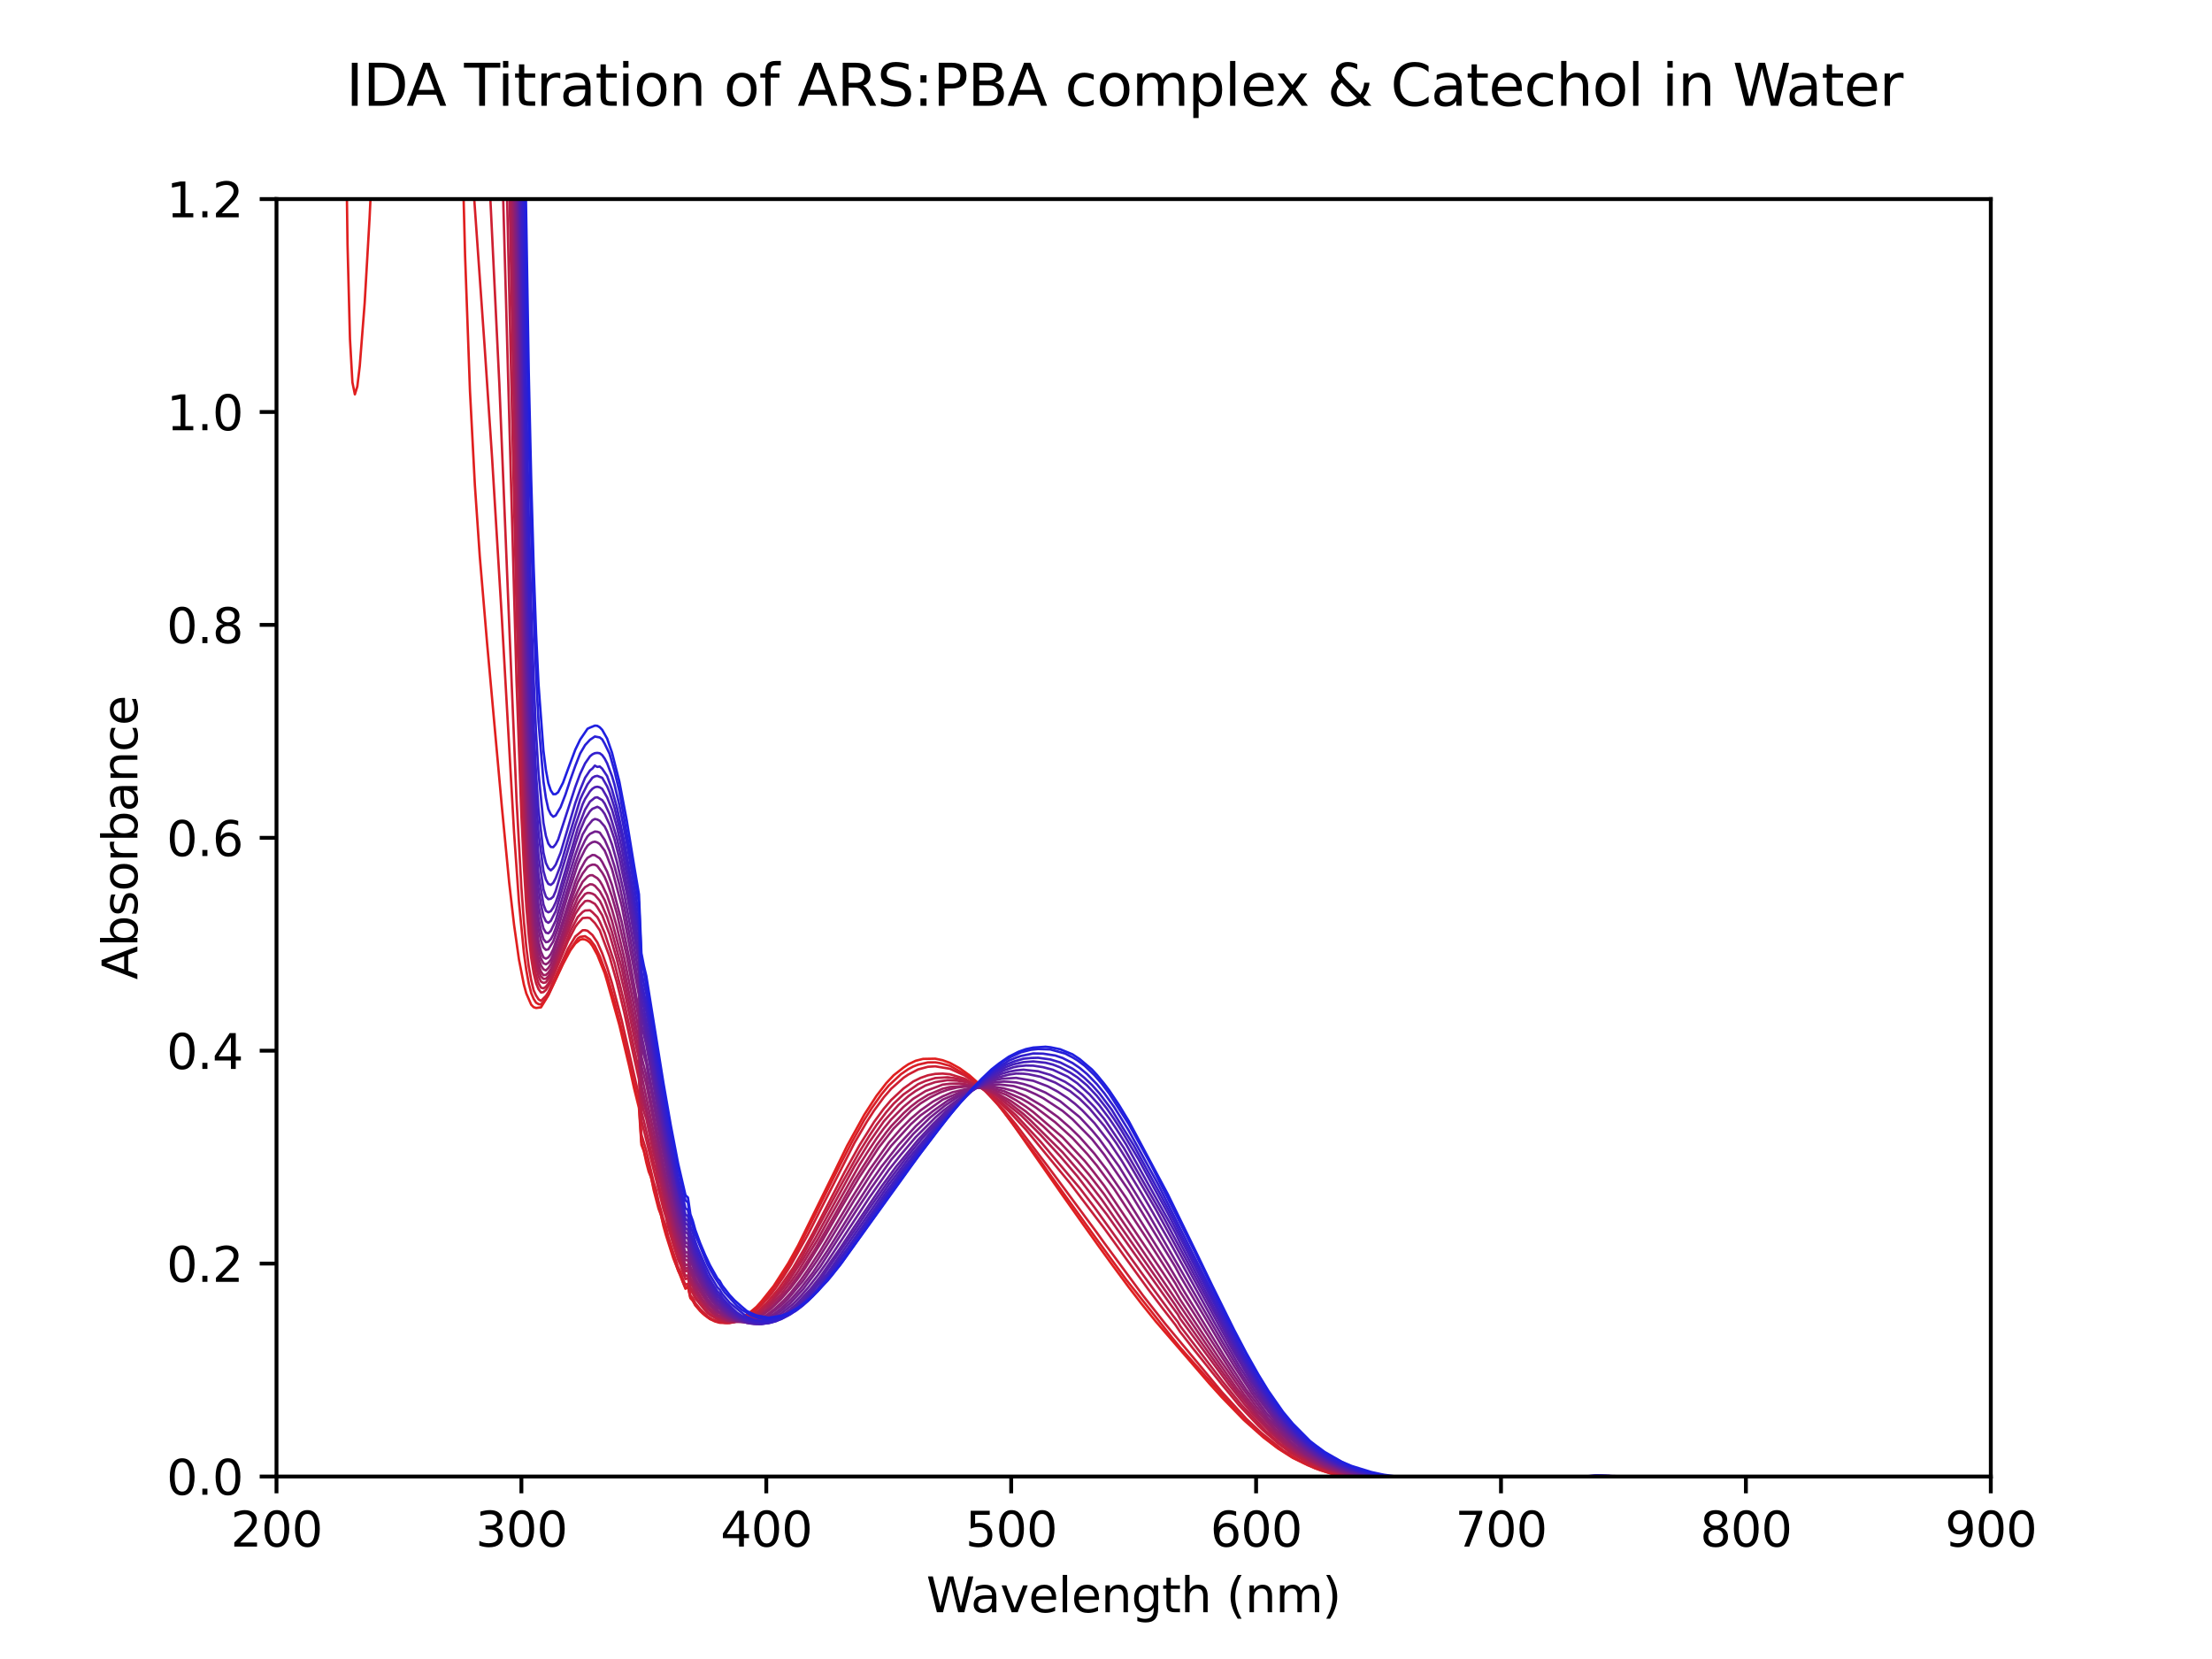 <?xml version="1.0" encoding="utf-8" standalone="no"?>
<!DOCTYPE svg PUBLIC "-//W3C//DTD SVG 1.1//EN"
  "http://www.w3.org/Graphics/SVG/1.1/DTD/svg11.dtd">
<svg xmlns:xlink="http://www.w3.org/1999/xlink" width="460.8pt" height="345.6pt" viewBox="0 0 460.8 345.6" xmlns="http://www.w3.org/2000/svg" version="1.1">
 <defs>
  <style type="text/css">*{stroke-linejoin: round; stroke-linecap: butt}</style>
 </defs>
 <g id="figure_1">
  <g id="patch_1">
   <path d="M 0 345.6 
L 460.8 345.6 
L 460.8 0 
L 0 0 
z
" style="fill: #ffffff"/>
  </g>
  <g id="axes_1">
   <g id="patch_2">
    <path d="M 57.6 307.584 
L 414.72 307.584 
L 414.72 41.472 
L 57.6 41.472 
z
" style="fill: #ffffff"/>
   </g>
   <g id="matplotlib.axis_1">
    <g id="xtick_1">
     <g id="line2d_1">
      <defs>
       <path id="m940c2582fc" d="M 0 0 
L 0 3.5 
" style="stroke: #000000; stroke-width: 0.8"/>
      </defs>
      <g>
       <use xlink:href="#m940c2582fc" x="57.6" y="307.584" style="stroke: #000000; stroke-width: 0.8"/>
      </g>
     </g>
     <g id="text_1">
      <!-- 200 -->
      <g transform="translate(48.056 322.182) scale(0.1 -0.1)">
       <defs>
        <path id="DejaVuSans-32" d="M 1228 531 
L 3431 531 
L 3431 0 
L 469 0 
L 469 531 
Q 828 903 1448 1529 
Q 2069 2156 2228 2338 
Q 2531 2678 2651 2914 
Q 2772 3150 2772 3378 
Q 2772 3750 2511 3984 
Q 2250 4219 1831 4219 
Q 1534 4219 1204 4116 
Q 875 4013 500 3803 
L 500 4441 
Q 881 4594 1212 4672 
Q 1544 4750 1819 4750 
Q 2544 4750 2975 4387 
Q 3406 4025 3406 3419 
Q 3406 3131 3298 2873 
Q 3191 2616 2906 2266 
Q 2828 2175 2409 1742 
Q 1991 1309 1228 531 
z
" transform="scale(0.016)"/>
        <path id="DejaVuSans-30" d="M 2034 4250 
Q 1547 4250 1301 3770 
Q 1056 3291 1056 2328 
Q 1056 1369 1301 889 
Q 1547 409 2034 409 
Q 2525 409 2770 889 
Q 3016 1369 3016 2328 
Q 3016 3291 2770 3770 
Q 2525 4250 2034 4250 
z
M 2034 4750 
Q 2819 4750 3233 4129 
Q 3647 3509 3647 2328 
Q 3647 1150 3233 529 
Q 2819 -91 2034 -91 
Q 1250 -91 836 529 
Q 422 1150 422 2328 
Q 422 3509 836 4129 
Q 1250 4750 2034 4750 
z
" transform="scale(0.016)"/>
       </defs>
       <use xlink:href="#DejaVuSans-32"/>
       <use xlink:href="#DejaVuSans-30" x="63.623"/>
       <use xlink:href="#DejaVuSans-30" x="127.246"/>
      </g>
     </g>
    </g>
    <g id="xtick_2">
     <g id="line2d_2">
      <g>
       <use xlink:href="#m940c2582fc" x="108.617" y="307.584" style="stroke: #000000; stroke-width: 0.8"/>
      </g>
     </g>
     <g id="text_2">
      <!-- 300 -->
      <g transform="translate(99.073 322.182) scale(0.1 -0.1)">
       <defs>
        <path id="DejaVuSans-33" d="M 2597 2516 
Q 3050 2419 3304 2112 
Q 3559 1806 3559 1356 
Q 3559 666 3084 287 
Q 2609 -91 1734 -91 
Q 1441 -91 1130 -33 
Q 819 25 488 141 
L 488 750 
Q 750 597 1062 519 
Q 1375 441 1716 441 
Q 2309 441 2620 675 
Q 2931 909 2931 1356 
Q 2931 1769 2642 2001 
Q 2353 2234 1838 2234 
L 1294 2234 
L 1294 2753 
L 1863 2753 
Q 2328 2753 2575 2939 
Q 2822 3125 2822 3475 
Q 2822 3834 2567 4026 
Q 2313 4219 1838 4219 
Q 1578 4219 1281 4162 
Q 984 4106 628 3988 
L 628 4550 
Q 988 4650 1302 4700 
Q 1616 4750 1894 4750 
Q 2613 4750 3031 4423 
Q 3450 4097 3450 3541 
Q 3450 3153 3228 2886 
Q 3006 2619 2597 2516 
z
" transform="scale(0.016)"/>
       </defs>
       <use xlink:href="#DejaVuSans-33"/>
       <use xlink:href="#DejaVuSans-30" x="63.623"/>
       <use xlink:href="#DejaVuSans-30" x="127.246"/>
      </g>
     </g>
    </g>
    <g id="xtick_3">
     <g id="line2d_3">
      <g>
       <use xlink:href="#m940c2582fc" x="159.634" y="307.584" style="stroke: #000000; stroke-width: 0.8"/>
      </g>
     </g>
     <g id="text_3">
      <!-- 400 -->
      <g transform="translate(150.091 322.182) scale(0.1 -0.1)">
       <defs>
        <path id="DejaVuSans-34" d="M 2419 4116 
L 825 1625 
L 2419 1625 
L 2419 4116 
z
M 2253 4666 
L 3047 4666 
L 3047 1625 
L 3713 1625 
L 3713 1100 
L 3047 1100 
L 3047 0 
L 2419 0 
L 2419 1100 
L 313 1100 
L 313 1709 
L 2253 4666 
z
" transform="scale(0.016)"/>
       </defs>
       <use xlink:href="#DejaVuSans-34"/>
       <use xlink:href="#DejaVuSans-30" x="63.623"/>
       <use xlink:href="#DejaVuSans-30" x="127.246"/>
      </g>
     </g>
    </g>
    <g id="xtick_4">
     <g id="line2d_4">
      <g>
       <use xlink:href="#m940c2582fc" x="210.651" y="307.584" style="stroke: #000000; stroke-width: 0.8"/>
      </g>
     </g>
     <g id="text_4">
      <!-- 500 -->
      <g transform="translate(201.108 322.182) scale(0.1 -0.1)">
       <defs>
        <path id="DejaVuSans-35" d="M 691 4666 
L 3169 4666 
L 3169 4134 
L 1269 4134 
L 1269 2991 
Q 1406 3038 1543 3061 
Q 1681 3084 1819 3084 
Q 2600 3084 3056 2656 
Q 3513 2228 3513 1497 
Q 3513 744 3044 326 
Q 2575 -91 1722 -91 
Q 1428 -91 1123 -41 
Q 819 9 494 109 
L 494 744 
Q 775 591 1075 516 
Q 1375 441 1709 441 
Q 2250 441 2565 725 
Q 2881 1009 2881 1497 
Q 2881 1984 2565 2268 
Q 2250 2553 1709 2553 
Q 1456 2553 1204 2497 
Q 953 2441 691 2322 
L 691 4666 
z
" transform="scale(0.016)"/>
       </defs>
       <use xlink:href="#DejaVuSans-35"/>
       <use xlink:href="#DejaVuSans-30" x="63.623"/>
       <use xlink:href="#DejaVuSans-30" x="127.246"/>
      </g>
     </g>
    </g>
    <g id="xtick_5">
     <g id="line2d_5">
      <g>
       <use xlink:href="#m940c2582fc" x="261.669" y="307.584" style="stroke: #000000; stroke-width: 0.8"/>
      </g>
     </g>
     <g id="text_5">
      <!-- 600 -->
      <g transform="translate(252.125 322.182) scale(0.1 -0.1)">
       <defs>
        <path id="DejaVuSans-36" d="M 2113 2584 
Q 1688 2584 1439 2293 
Q 1191 2003 1191 1497 
Q 1191 994 1439 701 
Q 1688 409 2113 409 
Q 2538 409 2786 701 
Q 3034 994 3034 1497 
Q 3034 2003 2786 2293 
Q 2538 2584 2113 2584 
z
M 3366 4563 
L 3366 3988 
Q 3128 4100 2886 4159 
Q 2644 4219 2406 4219 
Q 1781 4219 1451 3797 
Q 1122 3375 1075 2522 
Q 1259 2794 1537 2939 
Q 1816 3084 2150 3084 
Q 2853 3084 3261 2657 
Q 3669 2231 3669 1497 
Q 3669 778 3244 343 
Q 2819 -91 2113 -91 
Q 1303 -91 875 529 
Q 447 1150 447 2328 
Q 447 3434 972 4092 
Q 1497 4750 2381 4750 
Q 2619 4750 2861 4703 
Q 3103 4656 3366 4563 
z
" transform="scale(0.016)"/>
       </defs>
       <use xlink:href="#DejaVuSans-36"/>
       <use xlink:href="#DejaVuSans-30" x="63.623"/>
       <use xlink:href="#DejaVuSans-30" x="127.246"/>
      </g>
     </g>
    </g>
    <g id="xtick_6">
     <g id="line2d_6">
      <g>
       <use xlink:href="#m940c2582fc" x="312.686" y="307.584" style="stroke: #000000; stroke-width: 0.8"/>
      </g>
     </g>
     <g id="text_6">
      <!-- 700 -->
      <g transform="translate(303.142 322.182) scale(0.1 -0.1)">
       <defs>
        <path id="DejaVuSans-37" d="M 525 4666 
L 3525 4666 
L 3525 4397 
L 1831 0 
L 1172 0 
L 2766 4134 
L 525 4134 
L 525 4666 
z
" transform="scale(0.016)"/>
       </defs>
       <use xlink:href="#DejaVuSans-37"/>
       <use xlink:href="#DejaVuSans-30" x="63.623"/>
       <use xlink:href="#DejaVuSans-30" x="127.246"/>
      </g>
     </g>
    </g>
    <g id="xtick_7">
     <g id="line2d_7">
      <g>
       <use xlink:href="#m940c2582fc" x="363.703" y="307.584" style="stroke: #000000; stroke-width: 0.8"/>
      </g>
     </g>
     <g id="text_7">
      <!-- 800 -->
      <g transform="translate(354.159 322.182) scale(0.1 -0.1)">
       <defs>
        <path id="DejaVuSans-38" d="M 2034 2216 
Q 1584 2216 1326 1975 
Q 1069 1734 1069 1313 
Q 1069 891 1326 650 
Q 1584 409 2034 409 
Q 2484 409 2743 651 
Q 3003 894 3003 1313 
Q 3003 1734 2745 1975 
Q 2488 2216 2034 2216 
z
M 1403 2484 
Q 997 2584 770 2862 
Q 544 3141 544 3541 
Q 544 4100 942 4425 
Q 1341 4750 2034 4750 
Q 2731 4750 3128 4425 
Q 3525 4100 3525 3541 
Q 3525 3141 3298 2862 
Q 3072 2584 2669 2484 
Q 3125 2378 3379 2068 
Q 3634 1759 3634 1313 
Q 3634 634 3220 271 
Q 2806 -91 2034 -91 
Q 1263 -91 848 271 
Q 434 634 434 1313 
Q 434 1759 690 2068 
Q 947 2378 1403 2484 
z
M 1172 3481 
Q 1172 3119 1398 2916 
Q 1625 2713 2034 2713 
Q 2441 2713 2670 2916 
Q 2900 3119 2900 3481 
Q 2900 3844 2670 4047 
Q 2441 4250 2034 4250 
Q 1625 4250 1398 4047 
Q 1172 3844 1172 3481 
z
" transform="scale(0.016)"/>
       </defs>
       <use xlink:href="#DejaVuSans-38"/>
       <use xlink:href="#DejaVuSans-30" x="63.623"/>
       <use xlink:href="#DejaVuSans-30" x="127.246"/>
      </g>
     </g>
    </g>
    <g id="xtick_8">
     <g id="line2d_8">
      <g>
       <use xlink:href="#m940c2582fc" x="414.72" y="307.584" style="stroke: #000000; stroke-width: 0.8"/>
      </g>
     </g>
     <g id="text_8">
      <!-- 900 -->
      <g transform="translate(405.176 322.182) scale(0.1 -0.1)">
       <defs>
        <path id="DejaVuSans-39" d="M 703 97 
L 703 672 
Q 941 559 1184 500 
Q 1428 441 1663 441 
Q 2288 441 2617 861 
Q 2947 1281 2994 2138 
Q 2813 1869 2534 1725 
Q 2256 1581 1919 1581 
Q 1219 1581 811 2004 
Q 403 2428 403 3163 
Q 403 3881 828 4315 
Q 1253 4750 1959 4750 
Q 2769 4750 3195 4129 
Q 3622 3509 3622 2328 
Q 3622 1225 3098 567 
Q 2575 -91 1691 -91 
Q 1453 -91 1209 -44 
Q 966 3 703 97 
z
M 1959 2075 
Q 2384 2075 2632 2365 
Q 2881 2656 2881 3163 
Q 2881 3666 2632 3958 
Q 2384 4250 1959 4250 
Q 1534 4250 1286 3958 
Q 1038 3666 1038 3163 
Q 1038 2656 1286 2365 
Q 1534 2075 1959 2075 
z
" transform="scale(0.016)"/>
       </defs>
       <use xlink:href="#DejaVuSans-39"/>
       <use xlink:href="#DejaVuSans-30" x="63.623"/>
       <use xlink:href="#DejaVuSans-30" x="127.246"/>
      </g>
     </g>
    </g>
    <g id="text_9">
     <!-- Wavelength (nm) -->
     <g transform="translate(192.968 335.861) scale(0.1 -0.1)">
      <defs>
       <path id="DejaVuSans-57" d="M 213 4666 
L 850 4666 
L 1831 722 
L 2809 4666 
L 3519 4666 
L 4500 722 
L 5478 4666 
L 6119 4666 
L 4947 0 
L 4153 0 
L 3169 4050 
L 2175 0 
L 1381 0 
L 213 4666 
z
" transform="scale(0.016)"/>
       <path id="DejaVuSans-61" d="M 2194 1759 
Q 1497 1759 1228 1600 
Q 959 1441 959 1056 
Q 959 750 1161 570 
Q 1363 391 1709 391 
Q 2188 391 2477 730 
Q 2766 1069 2766 1631 
L 2766 1759 
L 2194 1759 
z
M 3341 1997 
L 3341 0 
L 2766 0 
L 2766 531 
Q 2569 213 2275 61 
Q 1981 -91 1556 -91 
Q 1019 -91 701 211 
Q 384 513 384 1019 
Q 384 1609 779 1909 
Q 1175 2209 1959 2209 
L 2766 2209 
L 2766 2266 
Q 2766 2663 2505 2880 
Q 2244 3097 1772 3097 
Q 1472 3097 1187 3025 
Q 903 2953 641 2809 
L 641 3341 
Q 956 3463 1253 3523 
Q 1550 3584 1831 3584 
Q 2591 3584 2966 3190 
Q 3341 2797 3341 1997 
z
" transform="scale(0.016)"/>
       <path id="DejaVuSans-76" d="M 191 3500 
L 800 3500 
L 1894 563 
L 2988 3500 
L 3597 3500 
L 2284 0 
L 1503 0 
L 191 3500 
z
" transform="scale(0.016)"/>
       <path id="DejaVuSans-65" d="M 3597 1894 
L 3597 1613 
L 953 1613 
Q 991 1019 1311 708 
Q 1631 397 2203 397 
Q 2534 397 2845 478 
Q 3156 559 3463 722 
L 3463 178 
Q 3153 47 2828 -22 
Q 2503 -91 2169 -91 
Q 1331 -91 842 396 
Q 353 884 353 1716 
Q 353 2575 817 3079 
Q 1281 3584 2069 3584 
Q 2775 3584 3186 3129 
Q 3597 2675 3597 1894 
z
M 3022 2063 
Q 3016 2534 2758 2815 
Q 2500 3097 2075 3097 
Q 1594 3097 1305 2825 
Q 1016 2553 972 2059 
L 3022 2063 
z
" transform="scale(0.016)"/>
       <path id="DejaVuSans-6c" d="M 603 4863 
L 1178 4863 
L 1178 0 
L 603 0 
L 603 4863 
z
" transform="scale(0.016)"/>
       <path id="DejaVuSans-6e" d="M 3513 2113 
L 3513 0 
L 2938 0 
L 2938 2094 
Q 2938 2591 2744 2837 
Q 2550 3084 2163 3084 
Q 1697 3084 1428 2787 
Q 1159 2491 1159 1978 
L 1159 0 
L 581 0 
L 581 3500 
L 1159 3500 
L 1159 2956 
Q 1366 3272 1645 3428 
Q 1925 3584 2291 3584 
Q 2894 3584 3203 3211 
Q 3513 2838 3513 2113 
z
" transform="scale(0.016)"/>
       <path id="DejaVuSans-67" d="M 2906 1791 
Q 2906 2416 2648 2759 
Q 2391 3103 1925 3103 
Q 1463 3103 1205 2759 
Q 947 2416 947 1791 
Q 947 1169 1205 825 
Q 1463 481 1925 481 
Q 2391 481 2648 825 
Q 2906 1169 2906 1791 
z
M 3481 434 
Q 3481 -459 3084 -895 
Q 2688 -1331 1869 -1331 
Q 1566 -1331 1297 -1286 
Q 1028 -1241 775 -1147 
L 775 -588 
Q 1028 -725 1275 -790 
Q 1522 -856 1778 -856 
Q 2344 -856 2625 -561 
Q 2906 -266 2906 331 
L 2906 616 
Q 2728 306 2450 153 
Q 2172 0 1784 0 
Q 1141 0 747 490 
Q 353 981 353 1791 
Q 353 2603 747 3093 
Q 1141 3584 1784 3584 
Q 2172 3584 2450 3431 
Q 2728 3278 2906 2969 
L 2906 3500 
L 3481 3500 
L 3481 434 
z
" transform="scale(0.016)"/>
       <path id="DejaVuSans-74" d="M 1172 4494 
L 1172 3500 
L 2356 3500 
L 2356 3053 
L 1172 3053 
L 1172 1153 
Q 1172 725 1289 603 
Q 1406 481 1766 481 
L 2356 481 
L 2356 0 
L 1766 0 
Q 1100 0 847 248 
Q 594 497 594 1153 
L 594 3053 
L 172 3053 
L 172 3500 
L 594 3500 
L 594 4494 
L 1172 4494 
z
" transform="scale(0.016)"/>
       <path id="DejaVuSans-68" d="M 3513 2113 
L 3513 0 
L 2938 0 
L 2938 2094 
Q 2938 2591 2744 2837 
Q 2550 3084 2163 3084 
Q 1697 3084 1428 2787 
Q 1159 2491 1159 1978 
L 1159 0 
L 581 0 
L 581 4863 
L 1159 4863 
L 1159 2956 
Q 1366 3272 1645 3428 
Q 1925 3584 2291 3584 
Q 2894 3584 3203 3211 
Q 3513 2838 3513 2113 
z
" transform="scale(0.016)"/>
       <path id="DejaVuSans-20" transform="scale(0.016)"/>
       <path id="DejaVuSans-28" d="M 1984 4856 
Q 1566 4138 1362 3434 
Q 1159 2731 1159 2009 
Q 1159 1288 1364 580 
Q 1569 -128 1984 -844 
L 1484 -844 
Q 1016 -109 783 600 
Q 550 1309 550 2009 
Q 550 2706 781 3412 
Q 1013 4119 1484 4856 
L 1984 4856 
z
" transform="scale(0.016)"/>
       <path id="DejaVuSans-6d" d="M 3328 2828 
Q 3544 3216 3844 3400 
Q 4144 3584 4550 3584 
Q 5097 3584 5394 3201 
Q 5691 2819 5691 2113 
L 5691 0 
L 5113 0 
L 5113 2094 
Q 5113 2597 4934 2840 
Q 4756 3084 4391 3084 
Q 3944 3084 3684 2787 
Q 3425 2491 3425 1978 
L 3425 0 
L 2847 0 
L 2847 2094 
Q 2847 2600 2669 2842 
Q 2491 3084 2119 3084 
Q 1678 3084 1418 2786 
Q 1159 2488 1159 1978 
L 1159 0 
L 581 0 
L 581 3500 
L 1159 3500 
L 1159 2956 
Q 1356 3278 1631 3431 
Q 1906 3584 2284 3584 
Q 2666 3584 2933 3390 
Q 3200 3197 3328 2828 
z
" transform="scale(0.016)"/>
       <path id="DejaVuSans-29" d="M 513 4856 
L 1013 4856 
Q 1481 4119 1714 3412 
Q 1947 2706 1947 2009 
Q 1947 1309 1714 600 
Q 1481 -109 1013 -844 
L 513 -844 
Q 928 -128 1133 580 
Q 1338 1288 1338 2009 
Q 1338 2731 1133 3434 
Q 928 4138 513 4856 
z
" transform="scale(0.016)"/>
      </defs>
      <use xlink:href="#DejaVuSans-57"/>
      <use xlink:href="#DejaVuSans-61" x="92.502"/>
      <use xlink:href="#DejaVuSans-76" x="153.781"/>
      <use xlink:href="#DejaVuSans-65" x="212.961"/>
      <use xlink:href="#DejaVuSans-6c" x="274.484"/>
      <use xlink:href="#DejaVuSans-65" x="302.268"/>
      <use xlink:href="#DejaVuSans-6e" x="363.791"/>
      <use xlink:href="#DejaVuSans-67" x="427.17"/>
      <use xlink:href="#DejaVuSans-74" x="490.646"/>
      <use xlink:href="#DejaVuSans-68" x="529.855"/>
      <use xlink:href="#DejaVuSans-20" x="593.234"/>
      <use xlink:href="#DejaVuSans-28" x="625.021"/>
      <use xlink:href="#DejaVuSans-6e" x="664.035"/>
      <use xlink:href="#DejaVuSans-6d" x="727.414"/>
      <use xlink:href="#DejaVuSans-29" x="824.826"/>
     </g>
    </g>
   </g>
   <g id="matplotlib.axis_2">
    <g id="ytick_1">
     <g id="line2d_9">
      <defs>
       <path id="mf25095147e" d="M 0 0 
L -3.5 0 
" style="stroke: #000000; stroke-width: 0.8"/>
      </defs>
      <g>
       <use xlink:href="#mf25095147e" x="57.6" y="307.584" style="stroke: #000000; stroke-width: 0.8"/>
      </g>
     </g>
     <g id="text_10">
      <!-- 0.0 -->
      <g transform="translate(34.697 311.383) scale(0.1 -0.1)">
       <defs>
        <path id="DejaVuSans-2e" d="M 684 794 
L 1344 794 
L 1344 0 
L 684 0 
L 684 794 
z
" transform="scale(0.016)"/>
       </defs>
       <use xlink:href="#DejaVuSans-30"/>
       <use xlink:href="#DejaVuSans-2e" x="63.623"/>
       <use xlink:href="#DejaVuSans-30" x="95.41"/>
      </g>
     </g>
    </g>
    <g id="ytick_2">
     <g id="line2d_10">
      <g>
       <use xlink:href="#mf25095147e" x="57.6" y="263.232" style="stroke: #000000; stroke-width: 0.8"/>
      </g>
     </g>
     <g id="text_11">
      <!-- 0.2 -->
      <g transform="translate(34.697 267.031) scale(0.1 -0.1)">
       <use xlink:href="#DejaVuSans-30"/>
       <use xlink:href="#DejaVuSans-2e" x="63.623"/>
       <use xlink:href="#DejaVuSans-32" x="95.41"/>
      </g>
     </g>
    </g>
    <g id="ytick_3">
     <g id="line2d_11">
      <g>
       <use xlink:href="#mf25095147e" x="57.6" y="218.88" style="stroke: #000000; stroke-width: 0.8"/>
      </g>
     </g>
     <g id="text_12">
      <!-- 0.4 -->
      <g transform="translate(34.697 222.679) scale(0.1 -0.1)">
       <use xlink:href="#DejaVuSans-30"/>
       <use xlink:href="#DejaVuSans-2e" x="63.623"/>
       <use xlink:href="#DejaVuSans-34" x="95.41"/>
      </g>
     </g>
    </g>
    <g id="ytick_4">
     <g id="line2d_12">
      <g>
       <use xlink:href="#mf25095147e" x="57.6" y="174.528" style="stroke: #000000; stroke-width: 0.8"/>
      </g>
     </g>
     <g id="text_13">
      <!-- 0.6 -->
      <g transform="translate(34.697 178.327) scale(0.1 -0.1)">
       <use xlink:href="#DejaVuSans-30"/>
       <use xlink:href="#DejaVuSans-2e" x="63.623"/>
       <use xlink:href="#DejaVuSans-36" x="95.41"/>
      </g>
     </g>
    </g>
    <g id="ytick_5">
     <g id="line2d_13">
      <g>
       <use xlink:href="#mf25095147e" x="57.6" y="130.176" style="stroke: #000000; stroke-width: 0.8"/>
      </g>
     </g>
     <g id="text_14">
      <!-- 0.8 -->
      <g transform="translate(34.697 133.975) scale(0.1 -0.1)">
       <use xlink:href="#DejaVuSans-30"/>
       <use xlink:href="#DejaVuSans-2e" x="63.623"/>
       <use xlink:href="#DejaVuSans-38" x="95.41"/>
      </g>
     </g>
    </g>
    <g id="ytick_6">
     <g id="line2d_14">
      <g>
       <use xlink:href="#mf25095147e" x="57.6" y="85.824" style="stroke: #000000; stroke-width: 0.8"/>
      </g>
     </g>
     <g id="text_15">
      <!-- 1.0 -->
      <g transform="translate(34.697 89.623) scale(0.1 -0.1)">
       <defs>
        <path id="DejaVuSans-31" d="M 794 531 
L 1825 531 
L 1825 4091 
L 703 3866 
L 703 4441 
L 1819 4666 
L 2450 4666 
L 2450 531 
L 3481 531 
L 3481 0 
L 794 0 
L 794 531 
z
" transform="scale(0.016)"/>
       </defs>
       <use xlink:href="#DejaVuSans-31"/>
       <use xlink:href="#DejaVuSans-2e" x="63.623"/>
       <use xlink:href="#DejaVuSans-30" x="95.41"/>
      </g>
     </g>
    </g>
    <g id="ytick_7">
     <g id="line2d_15">
      <g>
       <use xlink:href="#mf25095147e" x="57.6" y="41.472" style="stroke: #000000; stroke-width: 0.8"/>
      </g>
     </g>
     <g id="text_16">
      <!-- 1.2 -->
      <g transform="translate(34.697 45.271) scale(0.1 -0.1)">
       <use xlink:href="#DejaVuSans-31"/>
       <use xlink:href="#DejaVuSans-2e" x="63.623"/>
       <use xlink:href="#DejaVuSans-32" x="95.41"/>
      </g>
     </g>
    </g>
    <g id="text_17">
     <!-- Absorbance -->
     <g transform="translate(28.617 204.075) rotate(-90) scale(0.1 -0.1)">
      <defs>
       <path id="DejaVuSans-41" d="M 2188 4044 
L 1331 1722 
L 3047 1722 
L 2188 4044 
z
M 1831 4666 
L 2547 4666 
L 4325 0 
L 3669 0 
L 3244 1197 
L 1141 1197 
L 716 0 
L 50 0 
L 1831 4666 
z
" transform="scale(0.016)"/>
       <path id="DejaVuSans-62" d="M 3116 1747 
Q 3116 2381 2855 2742 
Q 2594 3103 2138 3103 
Q 1681 3103 1420 2742 
Q 1159 2381 1159 1747 
Q 1159 1113 1420 752 
Q 1681 391 2138 391 
Q 2594 391 2855 752 
Q 3116 1113 3116 1747 
z
M 1159 2969 
Q 1341 3281 1617 3432 
Q 1894 3584 2278 3584 
Q 2916 3584 3314 3078 
Q 3713 2572 3713 1747 
Q 3713 922 3314 415 
Q 2916 -91 2278 -91 
Q 1894 -91 1617 61 
Q 1341 213 1159 525 
L 1159 0 
L 581 0 
L 581 4863 
L 1159 4863 
L 1159 2969 
z
" transform="scale(0.016)"/>
       <path id="DejaVuSans-73" d="M 2834 3397 
L 2834 2853 
Q 2591 2978 2328 3040 
Q 2066 3103 1784 3103 
Q 1356 3103 1142 2972 
Q 928 2841 928 2578 
Q 928 2378 1081 2264 
Q 1234 2150 1697 2047 
L 1894 2003 
Q 2506 1872 2764 1633 
Q 3022 1394 3022 966 
Q 3022 478 2636 193 
Q 2250 -91 1575 -91 
Q 1294 -91 989 -36 
Q 684 19 347 128 
L 347 722 
Q 666 556 975 473 
Q 1284 391 1588 391 
Q 1994 391 2212 530 
Q 2431 669 2431 922 
Q 2431 1156 2273 1281 
Q 2116 1406 1581 1522 
L 1381 1569 
Q 847 1681 609 1914 
Q 372 2147 372 2553 
Q 372 3047 722 3315 
Q 1072 3584 1716 3584 
Q 2034 3584 2315 3537 
Q 2597 3491 2834 3397 
z
" transform="scale(0.016)"/>
       <path id="DejaVuSans-6f" d="M 1959 3097 
Q 1497 3097 1228 2736 
Q 959 2375 959 1747 
Q 959 1119 1226 758 
Q 1494 397 1959 397 
Q 2419 397 2687 759 
Q 2956 1122 2956 1747 
Q 2956 2369 2687 2733 
Q 2419 3097 1959 3097 
z
M 1959 3584 
Q 2709 3584 3137 3096 
Q 3566 2609 3566 1747 
Q 3566 888 3137 398 
Q 2709 -91 1959 -91 
Q 1206 -91 779 398 
Q 353 888 353 1747 
Q 353 2609 779 3096 
Q 1206 3584 1959 3584 
z
" transform="scale(0.016)"/>
       <path id="DejaVuSans-72" d="M 2631 2963 
Q 2534 3019 2420 3045 
Q 2306 3072 2169 3072 
Q 1681 3072 1420 2755 
Q 1159 2438 1159 1844 
L 1159 0 
L 581 0 
L 581 3500 
L 1159 3500 
L 1159 2956 
Q 1341 3275 1631 3429 
Q 1922 3584 2338 3584 
Q 2397 3584 2469 3576 
Q 2541 3569 2628 3553 
L 2631 2963 
z
" transform="scale(0.016)"/>
       <path id="DejaVuSans-63" d="M 3122 3366 
L 3122 2828 
Q 2878 2963 2633 3030 
Q 2388 3097 2138 3097 
Q 1578 3097 1268 2742 
Q 959 2388 959 1747 
Q 959 1106 1268 751 
Q 1578 397 2138 397 
Q 2388 397 2633 464 
Q 2878 531 3122 666 
L 3122 134 
Q 2881 22 2623 -34 
Q 2366 -91 2075 -91 
Q 1284 -91 818 406 
Q 353 903 353 1747 
Q 353 2603 823 3093 
Q 1294 3584 2113 3584 
Q 2378 3584 2631 3529 
Q 2884 3475 3122 3366 
z
" transform="scale(0.016)"/>
      </defs>
      <use xlink:href="#DejaVuSans-41"/>
      <use xlink:href="#DejaVuSans-62" x="68.408"/>
      <use xlink:href="#DejaVuSans-73" x="131.885"/>
      <use xlink:href="#DejaVuSans-6f" x="183.984"/>
      <use xlink:href="#DejaVuSans-72" x="245.166"/>
      <use xlink:href="#DejaVuSans-62" x="286.279"/>
      <use xlink:href="#DejaVuSans-61" x="349.756"/>
      <use xlink:href="#DejaVuSans-6e" x="411.035"/>
      <use xlink:href="#DejaVuSans-63" x="474.414"/>
      <use xlink:href="#DejaVuSans-65" x="529.395"/>
     </g>
    </g>
   </g>
   <g id="line2d_16">
    <path d="M 363.703 308.753 
L 363.193 308.531 
L 360.132 308.41 
L 351.969 308.013 
L 350.438 307.926 
L 348.398 307.852 
L 344.827 307.747 
L 341.255 307.689 
L 340.235 307.635 
L 334.623 307.539 
L 333.603 307.492 
L 329.521 307.768 
L 327.991 308.117 
L 318.298 309.285 
L 315.237 309.51 
L 311.665 309.591 
L 308.604 309.624 
L 307.584 309.601 
L 305.543 309.57 
L 303.503 309.526 
L 299.421 309.489 
L 298.401 309.425 
L 297.381 309.38 
L 296.36 309.188 
L 288.197 308.843 
L 279.525 307.523 
L 276.974 306.883 
L 274.933 306.24 
L 272.382 305.213 
L 269.321 303.71 
L 266.26 301.773 
L 263.199 299.448 
L 259.118 295.821 
L 254.526 291.084 
L 251.975 288.269 
L 240.752 275.268 
L 237.691 271.466 
L 235.14 268.153 
L 231.568 263.317 
L 229.018 259.802 
L 225.957 255.51 
L 223.406 251.903 
L 221.365 249.024 
L 210.651 233.667 
L 209.121 231.645 
L 206.57 228.544 
L 204.019 225.845 
L 201.979 224.022 
L 199.938 222.551 
L 197.897 221.421 
L 196.367 220.862 
L 194.836 220.541 
L 192.285 220.588 
L 190.755 220.978 
L 189.224 221.706 
L 188.204 222.4 
L 186.163 224.002 
L 184.633 225.63 
L 182.592 228.28 
L 180.041 232.221 
L 176.47 238.689 
L 173.919 243.913 
L 166.267 259.423 
L 164.226 263.119 
L 161.165 267.894 
L 158.614 271.095 
L 157.594 272.236 
L 156.063 273.522 
L 154.022 274.733 
L 153.002 275.16 
L 151.472 275.491 
L 149.941 275.49 
L 147.9 274.762 
L 146.88 274.044 
L 145.86 273.124 
L 144.839 271.926 
L 144.329 270.978 
L 143.819 270.433 
L 143.309 268.045 
L 142.799 268.475 
L 140.248 262.074 
L 138.717 257.254 
L 138.207 255.426 
L 137.697 253.129 
L 137.187 251.811 
L 136.166 247.876 
L 135.656 245.282 
L 135.146 244.122 
L 134.636 242.178 
L 134.126 239.781 
L 133.616 238.496 
L 133.105 230.787 
L 132.085 226.689 
L 131.065 222.067 
L 129.024 213.545 
L 126.473 204.444 
L 125.963 202.724 
L 124.432 198.914 
L 123.412 197.065 
L 122.902 196.384 
L 122.392 195.963 
L 121.882 195.72 
L 121.371 195.643 
L 120.861 195.744 
L 119.841 196.553 
L 118.821 197.973 
L 117.29 200.83 
L 114.229 207.351 
L 112.699 209.85 
L 111.678 209.979 
L 111.168 209.814 
L 110.658 209.29 
L 109.637 206.951 
L 109.127 205.079 
L 108.107 199.875 
L 107.087 192.641 
L 106.066 183.815 
L 104.536 167.954 
L 101.475 134.056 
L 99.944 115.881 
L 98.924 101.04 
L 97.904 81.474 
L 96.883 53.176 
L 95.863 13.753 
L 95.517 -1 
M 79.015 -1 
L 78.007 23.92 
L 76.987 45.487 
L 75.966 63.158 
L 74.946 76.233 
L 74.436 80.505 
L 73.925 82.153 
L 73.415 79.652 
L 72.905 70.571 
L 72.395 50.91 
L 71.71 -1 
L 71.71 -1 
" clip-path="url(#p8be7f4972e)" style="fill: none; stroke: #e01f1f; stroke-width: 0.5; stroke-linecap: square"/>
   </g>
   <g id="line2d_17">
    <path d="M 363.703 308.72 
L 362.683 308.513 
L 360.132 308.408 
L 350.949 307.917 
L 349.928 307.918 
L 346.867 307.785 
L 337.174 307.545 
L 336.154 307.57 
L 335.133 307.536 
L 332.072 307.476 
L 330.542 307.646 
L 329.011 307.861 
L 327.481 308.157 
L 324.93 308.514 
L 322.379 308.899 
L 321.869 309.027 
L 321.359 308.921 
L 316.767 309.429 
L 309.115 309.643 
L 307.584 309.604 
L 305.543 309.586 
L 302.992 309.561 
L 297.381 309.356 
L 295.34 309.204 
L 293.299 309.157 
L 285.647 308.588 
L 283.606 308.311 
L 277.484 307.023 
L 273.913 305.852 
L 269.321 303.641 
L 265.75 301.302 
L 262.179 298.381 
L 260.648 297.023 
L 258.608 295.089 
L 245.853 280.72 
L 244.323 278.842 
L 234.629 266.609 
L 227.997 257.523 
L 224.936 253.26 
L 221.875 249.045 
L 218.814 244.794 
L 216.263 241.167 
L 208.101 230.336 
L 205.04 227.098 
L 202.999 225.25 
L 201.468 224.039 
L 197.897 222.025 
L 195.856 221.472 
L 194.836 221.305 
L 193.306 221.321 
L 191.265 221.782 
L 190.245 222.173 
L 189.224 222.717 
L 187.694 223.766 
L 185.143 226.137 
L 183.612 227.987 
L 181.572 230.881 
L 180.041 233.298 
L 177.49 237.852 
L 174.939 242.782 
L 165.756 261.108 
L 163.205 265.441 
L 159.124 270.985 
L 158.104 272.123 
L 156.063 273.901 
L 153.512 275.207 
L 152.492 275.479 
L 151.472 275.615 
L 149.941 275.559 
L 148.921 275.277 
L 147.9 274.768 
L 146.37 273.566 
L 144.839 271.835 
L 144.329 270.908 
L 143.819 270.266 
L 143.309 267.977 
L 142.799 268.28 
L 142.288 267.125 
L 141.778 265.661 
L 141.268 264.701 
L 140.248 261.667 
L 139.227 258.475 
L 138.717 256.348 
L 138.207 255.025 
L 134.126 239.693 
L 133.616 237.88 
L 133.105 229.834 
L 132.595 227.93 
L 130.044 216.573 
L 128.004 208.539 
L 126.473 203.249 
L 124.943 199.167 
L 123.922 197.047 
L 122.902 195.695 
L 121.882 195.023 
L 120.861 195.168 
L 120.351 195.509 
L 118.31 198.457 
L 117.29 200.646 
L 114.229 207.246 
L 113.719 208.065 
L 112.699 209.25 
L 112.188 209.18 
L 111.678 208.878 
L 111.168 208.086 
L 110.658 206.865 
L 110.148 204.893 
L 109.637 202.08 
L 109.127 198.385 
L 108.107 187.906 
L 107.087 173.423 
L 104.536 128.616 
L 102.495 95.164 
L 100.965 72.33 
L 98.414 36.104 
L 97.393 16.236 
L 96.752 -1 
M 77.669 -1 
L 76.987 9.995 
L 75.966 23.501 
L 75.456 28.866 
L 74.946 32.969 
L 74.436 35.492 
L 73.925 35.895 
L 73.415 32.277 
L 72.905 22.476 
L 72.33 -1 
L 72.33 -1 
" clip-path="url(#p8be7f4972e)" style="fill: none; stroke: #d71f28; stroke-width: 0.5; stroke-linecap: square"/>
   </g>
   <g id="line2d_18">
    <path d="M 363.703 308.724 
L 363.193 308.525 
L 360.642 308.423 
L 359.111 308.325 
L 356.05 308.206 
L 354.01 308.083 
L 331.562 307.538 
L 329.011 307.875 
L 319.318 309.228 
L 317.787 309.334 
L 308.094 309.64 
L 306.053 309.571 
L 301.462 309.499 
L 296.87 309.286 
L 295.85 309.214 
L 292.789 309.095 
L 288.708 308.854 
L 286.157 308.621 
L 285.136 308.472 
L 282.586 308.119 
L 275.953 306.465 
L 274.423 305.888 
L 272.892 305.282 
L 270.852 304.277 
L 268.811 303.113 
L 267.28 302.121 
L 262.689 298.422 
L 259.628 295.556 
L 254.526 289.961 
L 242.792 275.833 
L 238.201 270.003 
L 230.038 258.933 
L 228.507 256.796 
L 220.855 246.437 
L 218.304 243.008 
L 211.672 234.294 
L 209.121 231.232 
L 205.55 227.542 
L 202.999 225.419 
L 200.958 224.039 
L 197.897 222.647 
L 194.836 222.134 
L 193.306 222.23 
L 191.265 222.777 
L 189.224 223.843 
L 188.204 224.529 
L 185.653 226.801 
L 184.123 228.573 
L 182.082 231.349 
L 180.551 233.729 
L 178 238.084 
L 170.858 252.152 
L 168.307 257.181 
L 164.736 263.561 
L 163.205 265.99 
L 161.675 268.23 
L 160.144 270.193 
L 158.614 271.902 
L 157.083 273.325 
L 156.063 274.134 
L 153.512 275.282 
L 151.982 275.619 
L 150.961 275.572 
L 150.451 275.449 
L 149.941 275.502 
L 148.411 274.85 
L 147.39 274.222 
L 145.86 272.707 
L 144.839 271.457 
L 144.329 270.458 
L 143.819 269.801 
L 143.309 267.419 
L 142.799 267.637 
L 142.288 266.516 
L 141.778 265.023 
L 141.268 263.981 
L 140.248 260.905 
L 139.227 257.675 
L 138.717 255.424 
L 138.207 254 
L 137.187 250.265 
L 136.677 247.834 
L 136.166 246.235 
L 134.636 239.729 
L 133.616 236.346 
L 133.105 228.316 
L 131.575 221.568 
L 129.534 212.618 
L 127.493 204.829 
L 126.473 201.504 
L 125.453 198.599 
L 124.432 196.303 
L 123.412 194.786 
L 122.392 193.906 
L 121.882 193.778 
L 121.371 193.791 
L 119.841 195.104 
L 118.31 197.653 
L 114.229 206.704 
L 113.719 207.481 
L 112.699 208.502 
L 112.188 208.178 
L 111.678 207.391 
L 111.168 206.293 
L 110.658 204.158 
L 110.148 201.309 
L 109.637 197.277 
L 109.127 191.757 
L 108.617 184.916 
L 107.597 166.426 
L 106.066 129.803 
L 104.026 80.117 
L 101.985 38.017 
L 100.454 10.977 
L 99.654 -1 
L 99.654 -1 
" clip-path="url(#p8be7f4972e)" style="fill: none; stroke: #ce1f31; stroke-width: 0.5; stroke-linecap: square"/>
   </g>
   <g id="line2d_19">
    <path d="M 363.703 308.746 
L 363.193 308.549 
L 362.172 308.549 
L 357.071 308.27 
L 356.05 308.224 
L 336.154 307.542 
L 330.032 307.704 
L 324.42 308.625 
L 322.889 308.818 
L 321.359 308.965 
L 319.828 309.113 
L 318.808 309.26 
L 316.257 309.497 
L 315.237 309.514 
L 314.216 309.586 
L 311.665 309.619 
L 309.625 309.624 
L 306.564 309.616 
L 296.87 309.271 
L 295.85 309.205 
L 293.809 309.121 
L 291.259 309.001 
L 289.728 308.89 
L 286.157 308.557 
L 283.606 308.188 
L 279.525 307.337 
L 274.423 305.615 
L 272.892 304.953 
L 268.811 302.633 
L 266.26 300.687 
L 263.199 298.023 
L 262.179 297.055 
L 258.097 292.723 
L 254.526 288.403 
L 248.404 280.762 
L 246.363 278.113 
L 245.853 277.476 
L 244.833 275.956 
L 242.282 272.664 
L 239.221 268.613 
L 234.629 262.271 
L 232.079 258.716 
L 230.038 255.893 
L 222.896 246.472 
L 213.712 235.321 
L 210.141 231.455 
L 206.57 228.157 
L 204.529 226.654 
L 200.958 224.706 
L 197.897 223.785 
L 196.367 223.65 
L 194.836 223.711 
L 193.306 224.006 
L 191.775 224.543 
L 190.245 225.297 
L 188.204 226.764 
L 185.653 229.145 
L 184.123 230.949 
L 182.082 233.733 
L 179.021 238.623 
L 175.96 244.138 
L 170.858 253.991 
L 169.328 256.894 
L 167.287 260.589 
L 165.246 264.076 
L 162.185 268.481 
L 159.634 271.526 
L 158.104 272.967 
L 157.083 273.761 
L 155.553 274.646 
L 154.022 275.216 
L 151.982 275.447 
L 150.961 275.351 
L 150.451 275.109 
L 149.941 275.127 
L 147.9 273.948 
L 147.39 273.584 
L 144.839 270.493 
L 144.329 269.442 
L 143.819 268.681 
L 143.309 266.209 
L 142.799 266.473 
L 142.288 265.197 
L 141.778 263.572 
L 141.268 262.449 
L 140.248 259.262 
L 139.227 255.734 
L 138.717 253.531 
L 138.207 251.907 
L 133.616 233.381 
L 133.105 224.871 
L 132.085 220.295 
L 130.044 210.953 
L 128.514 204.662 
L 126.983 199.271 
L 124.943 193.786 
L 123.922 192.291 
L 122.902 191.26 
L 122.392 191.171 
L 121.371 191.251 
L 120.351 192.4 
L 119.841 193.083 
L 118.31 196.062 
L 114.739 204.579 
L 113.719 206.238 
L 113.209 206.674 
L 112.699 206.756 
L 112.188 206.068 
L 111.678 204.831 
L 111.168 202.725 
L 110.658 199.537 
L 110.148 194.935 
L 109.637 188.717 
L 109.127 180.34 
L 108.617 169.981 
L 107.597 141.8 
L 106.066 86.374 
L 104.536 30.983 
L 103.506 -1 
L 103.506 -1 
" clip-path="url(#p8be7f4972e)" style="fill: none; stroke: #c51f3a; stroke-width: 0.5; stroke-linecap: square"/>
   </g>
   <g id="line2d_20">
    <path d="M 363.703 308.728 
L 363.193 308.566 
L 362.172 308.54 
L 358.091 308.324 
L 350.949 307.971 
L 331.562 307.524 
L 328.501 307.964 
L 326.46 308.362 
L 322.379 308.82 
L 321.869 308.982 
L 320.848 308.985 
L 314.726 309.525 
L 306.564 309.562 
L 304.013 309.533 
L 302.992 309.508 
L 296.87 309.215 
L 295.34 309.134 
L 291.259 308.94 
L 283.096 308.051 
L 277.994 306.8 
L 272.892 304.745 
L 269.831 302.999 
L 266.77 300.804 
L 263.709 298.1 
L 258.608 292.648 
L 254.526 287.598 
L 246.363 276.914 
L 245.853 276.226 
L 245.343 275.344 
L 244.323 274.039 
L 240.241 268.495 
L 237.691 265 
L 227.997 251.516 
L 224.936 247.512 
L 216.773 237.833 
L 211.672 232.346 
L 208.611 229.599 
L 206.57 227.972 
L 202.999 225.89 
L 201.468 225.25 
L 199.428 224.666 
L 197.387 224.42 
L 194.836 224.574 
L 192.795 225.19 
L 191.265 225.849 
L 188.204 228.001 
L 186.163 229.906 
L 184.633 231.68 
L 182.592 234.364 
L 181.061 236.671 
L 179.021 239.976 
L 175.45 246.385 
L 166.777 262.383 
L 163.205 267.793 
L 160.655 270.936 
L 158.614 272.896 
L 157.083 274.105 
L 155.553 274.879 
L 152.492 275.45 
L 151.472 275.38 
L 150.451 275.088 
L 149.941 274.755 
L 149.431 274.678 
L 148.411 274.101 
L 147.39 273.281 
L 145.349 270.807 
L 144.839 270.029 
L 144.329 268.879 
L 143.819 268.155 
L 143.309 265.674 
L 142.799 265.766 
L 142.288 264.518 
L 141.778 262.907 
L 141.268 261.682 
L 140.248 258.347 
L 138.717 252.578 
L 137.187 246.645 
L 136.677 243.909 
L 136.166 242.178 
L 134.126 233.474 
L 133.616 231.557 
L 133.105 223.004 
L 132.085 218.318 
L 130.044 208.862 
L 128.004 200.571 
L 125.963 194.346 
L 124.943 191.986 
L 124.432 191.056 
L 123.412 190.031 
L 122.902 189.625 
L 121.882 189.678 
L 121.371 189.993 
L 120.351 191.033 
L 119.331 192.989 
L 118.821 193.976 
L 116.78 199.154 
L 115.249 202.921 
L 114.229 204.915 
L 113.719 205.552 
L 113.209 205.888 
L 112.699 205.749 
L 112.188 204.835 
L 111.678 203.213 
L 111.168 200.596 
L 110.658 196.67 
L 110.148 191.203 
L 109.637 183.677 
L 109.127 173.637 
L 108.617 160.87 
L 107.597 126.865 
L 106.066 60.002 
L 104.657 -1 
L 104.657 -1 
" clip-path="url(#p8be7f4972e)" style="fill: none; stroke: #bb1f44; stroke-width: 0.5; stroke-linecap: square"/>
   </g>
   <g id="line2d_21">
    <path d="M 363.703 308.755 
L 362.683 308.537 
L 360.642 308.433 
L 359.621 308.397 
L 355.03 308.153 
L 353.499 308.1 
L 349.418 307.898 
L 333.093 307.468 
L 331.052 307.547 
L 329.011 307.835 
L 326.971 308.252 
L 324.42 308.553 
L 321.869 308.984 
L 320.848 308.946 
L 318.298 309.226 
L 308.604 309.529 
L 304.523 309.436 
L 303.503 309.409 
L 300.952 309.378 
L 296.36 309.084 
L 295.34 309.044 
L 291.259 308.818 
L 284.626 308.054 
L 282.075 307.661 
L 275.953 305.827 
L 272.892 304.412 
L 269.831 302.598 
L 267.28 300.681 
L 264.73 298.445 
L 261.158 294.75 
L 259.118 292.384 
L 256.057 288.536 
L 251.975 283.004 
L 245.853 274.725 
L 245.343 273.806 
L 243.813 271.707 
L 237.691 263.093 
L 230.548 252.975 
L 224.426 245.043 
L 220.855 240.862 
L 216.773 236.421 
L 212.692 232.331 
L 207.59 228.251 
L 205.04 226.765 
L 201.468 225.451 
L 199.428 225.12 
L 197.387 225.019 
L 194.836 225.424 
L 192.795 226.128 
L 190.755 227.26 
L 189.224 228.357 
L 187.184 230.157 
L 184.123 233.586 
L 181.061 237.968 
L 178 242.984 
L 169.838 257.962 
L 167.287 262.311 
L 164.226 266.965 
L 162.695 268.941 
L 160.655 271.274 
L 158.614 273.152 
L 157.083 274.185 
L 156.063 274.715 
L 154.022 275.211 
L 153.002 275.28 
L 151.982 275.238 
L 149.941 274.546 
L 148.921 273.981 
L 147.39 272.708 
L 145.86 270.831 
L 144.839 269.255 
L 144.329 268.075 
L 143.819 267.267 
L 143.309 264.658 
L 142.799 264.84 
L 141.268 260.573 
L 140.248 257.04 
L 139.227 253.365 
L 138.207 249.148 
L 137.187 244.796 
L 136.677 242.305 
L 136.166 240.394 
L 134.636 233.066 
L 134.126 231.569 
L 133.616 229.462 
L 133.105 220.596 
L 132.085 215.97 
L 130.044 206.258 
L 128.514 199.908 
L 126.983 194.647 
L 125.453 190.659 
L 124.432 188.977 
L 123.922 188.289 
L 122.902 187.724 
L 122.392 187.644 
L 121.882 187.729 
L 120.861 188.834 
L 119.841 190.422 
L 117.8 195.336 
L 115.249 202.091 
L 114.739 203.21 
L 113.719 204.648 
L 113.209 204.75 
L 112.699 204.493 
L 112.188 203.407 
L 111.678 201.456 
L 111.168 198.413 
L 110.658 193.848 
L 110.148 187.3 
L 109.637 178.699 
L 109.127 167.027 
L 108.617 152.452 
L 107.597 113.326 
L 106.066 36.544 
L 105.331 -1 
L 105.331 -1 
" clip-path="url(#p8be7f4972e)" style="fill: none; stroke: #b21f4d; stroke-width: 0.5; stroke-linecap: square"/>
   </g>
   <g id="line2d_22">
    <path d="M 363.703 308.725 
L 363.193 308.54 
L 359.111 308.403 
L 358.091 308.313 
L 355.54 308.176 
L 354.52 308.14 
L 352.479 308.033 
L 338.194 307.584 
L 330.542 307.587 
L 324.42 308.576 
L 322.379 308.828 
L 321.869 308.981 
L 321.359 308.883 
L 317.787 309.299 
L 313.196 309.532 
L 310.645 309.559 
L 309.625 309.554 
L 305.033 309.513 
L 297.381 309.278 
L 296.36 309.106 
L 292.279 308.896 
L 286.667 308.433 
L 284.626 308.147 
L 283.096 307.832 
L 279.525 307.013 
L 274.933 305.334 
L 270.341 302.753 
L 267.791 300.879 
L 265.75 299.082 
L 262.689 296.001 
L 257.587 289.833 
L 254.526 285.673 
L 245.853 273.464 
L 244.833 271.858 
L 229.528 249.91 
L 226.467 245.942 
L 221.365 240.052 
L 214.733 233.462 
L 213.202 232.055 
L 210.141 229.667 
L 207.59 227.985 
L 205.04 226.826 
L 203.509 226.347 
L 201.979 225.971 
L 199.938 225.708 
L 197.897 225.769 
L 196.367 225.949 
L 192.795 227.298 
L 190.245 228.889 
L 188.204 230.598 
L 185.653 233.193 
L 184.123 235.069 
L 182.592 237.178 
L 180.551 240.271 
L 179.021 242.713 
L 172.899 253.549 
L 170.348 258.199 
L 166.267 264.851 
L 164.736 267.03 
L 162.695 269.663 
L 159.634 272.79 
L 157.594 274.217 
L 156.063 274.971 
L 155.553 275.137 
L 153.002 275.355 
L 151.472 275.096 
L 150.451 274.672 
L 149.941 274.298 
L 149.431 274.191 
L 148.411 273.435 
L 147.39 272.431 
L 145.349 269.73 
L 144.839 268.808 
L 144.329 267.649 
L 143.819 266.8 
L 143.309 264.157 
L 142.799 264.238 
L 142.288 262.892 
L 141.778 261.103 
L 141.268 259.818 
L 140.248 256.27 
L 138.207 248.118 
L 135.146 234.221 
L 134.636 231.698 
L 134.126 230.014 
L 133.616 227.945 
L 133.105 218.842 
L 132.085 213.909 
L 129.534 201.751 
L 127.493 194.19 
L 126.473 191.084 
L 125.453 188.651 
L 124.943 187.64 
L 123.922 186.449 
L 123.412 186.173 
L 122.902 186.032 
L 122.392 186.011 
L 121.882 186.236 
L 120.861 187.479 
L 120.351 188.285 
L 119.331 190.507 
L 117.8 194.402 
L 115.76 200.152 
L 114.739 202.545 
L 114.229 203.353 
L 113.719 203.889 
L 113.209 203.923 
L 112.699 203.408 
L 112.188 202.162 
L 111.678 200.007 
L 111.168 196.523 
L 110.658 191.152 
L 110.148 184.117 
L 109.637 174.4 
L 109.127 161.471 
L 108.617 145.215 
L 107.597 101.865 
L 106.066 17.135 
L 105.749 -1 
L 105.749 -1 
" clip-path="url(#p8be7f4972e)" style="fill: none; stroke: #a91f56; stroke-width: 0.5; stroke-linecap: square"/>
   </g>
   <g id="line2d_23">
    <path d="M 363.703 308.753 
L 363.193 308.588 
L 360.642 308.514 
L 359.111 308.395 
L 351.969 308.042 
L 336.664 307.556 
L 335.643 307.538 
L 330.542 307.592 
L 329.521 307.807 
L 321.359 308.945 
L 315.237 309.49 
L 311.155 309.581 
L 309.115 309.562 
L 308.094 309.567 
L 304.013 309.547 
L 301.972 309.44 
L 298.911 309.375 
L 285.136 308.182 
L 282.075 307.579 
L 280.545 307.227 
L 276.464 305.855 
L 273.403 304.434 
L 269.321 301.797 
L 267.791 300.57 
L 265.24 298.175 
L 263.709 296.601 
L 262.179 294.904 
L 257.587 289.154 
L 254.016 284.05 
L 252.485 281.824 
L 230.038 248.819 
L 226.977 244.85 
L 224.426 241.835 
L 220.855 238.025 
L 217.284 234.601 
L 213.712 231.547 
L 210.651 229.395 
L 207.59 227.699 
L 205.55 226.926 
L 203.509 226.445 
L 201.468 226.166 
L 197.897 226.443 
L 196.367 226.799 
L 193.306 228.091 
L 191.265 229.356 
L 189.734 230.543 
L 188.204 231.932 
L 185.653 234.605 
L 184.633 235.869 
L 182.592 238.599 
L 178 245.831 
L 172.389 255.717 
L 169.838 260.146 
L 166.777 264.996 
L 164.226 268.497 
L 162.185 270.798 
L 160.655 272.345 
L 158.104 274.262 
L 156.573 275.006 
L 156.063 275.203 
L 154.022 275.381 
L 153.002 275.372 
L 151.472 274.984 
L 150.451 274.494 
L 149.941 274.044 
L 149.431 273.917 
L 147.9 272.618 
L 146.37 270.722 
L 145.349 269.153 
L 144.839 268.25 
L 144.329 267.056 
L 143.819 266.183 
L 143.309 263.457 
L 142.799 263.519 
L 142.288 262.124 
L 141.778 260.281 
L 141.268 258.971 
L 140.248 255.224 
L 138.207 246.917 
L 133.616 226.078 
L 133.105 216.833 
L 132.085 211.903 
L 129.534 199.618 
L 127.493 191.897 
L 126.473 188.854 
L 125.963 187.499 
L 124.943 185.656 
L 123.922 184.529 
L 123.412 184.249 
L 122.902 184.205 
L 121.882 184.804 
L 121.371 185.384 
L 120.351 186.966 
L 118.821 190.558 
L 115.249 200.741 
L 114.739 201.871 
L 114.229 202.621 
L 113.719 203.097 
L 113.209 203.138 
L 112.699 202.423 
L 112.188 200.941 
L 111.678 198.43 
L 111.168 194.42 
L 110.658 188.64 
L 110.148 180.708 
L 109.637 170.131 
L 109.127 155.576 
L 108.617 137.771 
L 107.597 89.752 
L 106.11 -1 
L 106.11 -1 
" clip-path="url(#p8be7f4972e)" style="fill: none; stroke: #a01f5f; stroke-width: 0.5; stroke-linecap: square"/>
   </g>
   <g id="line2d_24">
    <path d="M 363.703 308.777 
L 363.193 308.586 
L 362.172 308.556 
L 359.621 308.414 
L 349.418 307.909 
L 347.888 307.828 
L 343.296 307.731 
L 342.276 307.663 
L 340.745 307.662 
L 330.542 307.548 
L 329.011 307.865 
L 327.481 308.105 
L 325.95 308.362 
L 323.399 308.66 
L 321.869 308.951 
L 321.359 308.872 
L 318.298 309.233 
L 313.706 309.466 
L 308.604 309.499 
L 306.564 309.49 
L 305.033 309.471 
L 297.891 309.234 
L 294.83 308.962 
L 286.157 308.199 
L 280.545 307.036 
L 276.464 305.615 
L 274.423 304.674 
L 270.852 302.542 
L 268.301 300.572 
L 265.75 298.231 
L 261.669 293.669 
L 259.118 290.42 
L 254.016 283.06 
L 249.424 276.152 
L 245.853 270.738 
L 244.833 269.024 
L 242.282 265.153 
L 230.038 247.015 
L 227.487 243.711 
L 225.957 241.843 
L 221.365 236.932 
L 215.243 231.658 
L 213.712 230.515 
L 211.672 229.198 
L 209.631 228.069 
L 206.57 226.903 
L 205.04 226.556 
L 201.979 226.296 
L 199.428 226.543 
L 197.387 227.033 
L 195.856 227.591 
L 193.816 228.597 
L 191.775 229.856 
L 189.734 231.479 
L 186.163 235.086 
L 183.102 239.011 
L 179.021 245.228 
L 175.45 251.262 
L 171.368 258.349 
L 167.797 264.076 
L 166.267 266.287 
L 164.736 268.302 
L 162.695 270.647 
L 160.655 272.588 
L 159.124 273.748 
L 157.083 274.819 
L 155.553 275.24 
L 153.002 275.101 
L 151.472 274.671 
L 150.451 274.101 
L 149.941 273.587 
L 149.431 273.466 
L 148.411 272.542 
L 147.39 271.432 
L 145.349 268.42 
L 144.839 267.484 
L 144.329 266.205 
L 143.819 265.232 
L 143.309 262.536 
L 142.799 262.525 
L 141.268 257.867 
L 139.738 252.013 
L 138.207 245.411 
L 133.616 223.803 
L 133.105 214.679 
L 132.085 209.609 
L 130.044 199.57 
L 128.514 193.13 
L 127.493 189.502 
L 126.473 186.539 
L 125.453 184.375 
L 124.943 183.526 
L 124.432 182.949 
L 123.412 182.319 
L 122.902 182.337 
L 122.392 182.626 
L 121.371 183.7 
L 120.351 185.644 
L 119.331 187.892 
L 118.31 190.84 
L 116.78 195.56 
L 115.76 198.47 
L 114.739 200.871 
L 114.229 201.665 
L 113.719 202.161 
L 113.209 201.923 
L 112.699 201.121 
L 112.188 199.499 
L 111.678 196.661 
L 111.168 192.381 
L 110.658 186.006 
L 110.148 177.284 
L 109.637 165.732 
L 109.127 150.115 
L 108.617 130.872 
L 107.597 79.131 
L 106.362 -1 
L 106.362 -1 
" clip-path="url(#p8be7f4972e)" style="fill: none; stroke: #971f68; stroke-width: 0.5; stroke-linecap: square"/>
   </g>
   <g id="line2d_25">
    <path d="M 363.703 308.77 
L 363.193 308.572 
L 359.621 308.434 
L 357.581 308.299 
L 355.54 308.219 
L 345.337 307.788 
L 341.255 307.675 
L 340.235 307.648 
L 331.052 307.546 
L 321.359 308.898 
L 313.706 309.507 
L 312.686 309.51 
L 311.155 309.541 
L 305.543 309.496 
L 303.503 309.389 
L 302.482 309.382 
L 299.931 309.33 
L 294.83 308.981 
L 290.238 308.669 
L 287.687 308.355 
L 285.647 308.086 
L 283.606 307.695 
L 282.586 307.476 
L 277.994 306.104 
L 275.953 305.242 
L 271.872 302.946 
L 269.831 301.492 
L 265.75 297.711 
L 264.219 296.053 
L 261.669 292.97 
L 259.118 289.54 
L 257.077 286.606 
L 252.485 279.523 
L 248.404 273.102 
L 245.853 269.129 
L 244.833 267.325 
L 238.711 257.748 
L 232.079 247.653 
L 228.507 242.829 
L 226.467 240.377 
L 223.406 237.057 
L 219.835 233.805 
L 215.753 230.695 
L 214.223 229.694 
L 212.692 228.823 
L 209.121 227.295 
L 206.57 226.652 
L 203.509 226.563 
L 202.489 226.578 
L 198.407 227.538 
L 196.367 228.398 
L 194.326 229.499 
L 191.775 231.302 
L 189.734 233.051 
L 187.694 235.105 
L 185.143 238.041 
L 181.061 243.804 
L 177.49 249.487 
L 170.858 260.602 
L 168.307 264.51 
L 166.777 266.691 
L 164.736 269.3 
L 163.205 270.97 
L 161.165 272.836 
L 159.634 273.966 
L 157.594 274.972 
L 156.573 275.338 
L 155.043 275.423 
L 153.512 275.274 
L 152.492 274.972 
L 151.982 274.825 
L 150.451 273.969 
L 149.941 273.425 
L 149.431 273.207 
L 148.411 272.26 
L 147.39 271.114 
L 144.839 266.876 
L 143.819 264.536 
L 143.309 261.719 
L 142.799 261.704 
L 141.268 256.808 
L 140.248 252.879 
L 138.207 244.026 
L 134.636 225.91 
L 133.616 222.052 
L 133.105 212.347 
L 132.085 207.18 
L 130.555 199.151 
L 128.514 190.334 
L 127.493 186.815 
L 126.473 183.879 
L 125.963 182.692 
L 125.453 181.797 
L 124.432 180.419 
L 123.922 180.137 
L 123.412 180.122 
L 122.902 180.293 
L 122.392 180.617 
L 121.371 181.966 
L 120.351 183.824 
L 118.821 187.989 
L 115.249 198.754 
L 114.739 199.93 
L 114.229 200.576 
L 113.719 200.891 
L 113.209 200.681 
L 112.699 199.715 
L 112.188 197.778 
L 111.678 194.672 
L 111.168 189.727 
L 110.658 182.865 
L 110.148 173.163 
L 109.637 160.71 
L 109.127 143.576 
L 108.617 122.546 
L 107.597 66.461 
L 106.623 -1 
L 106.623 -1 
" clip-path="url(#p8be7f4972e)" style="fill: none; stroke: #8d1f72; stroke-width: 0.5; stroke-linecap: square"/>
   </g>
   <g id="line2d_26">
    <path d="M 363.703 308.773 
L 363.193 308.607 
L 357.071 308.307 
L 348.908 307.927 
L 337.174 307.567 
L 335.133 307.482 
L 329.521 307.763 
L 323.909 308.612 
L 320.848 308.951 
L 313.196 309.545 
L 312.176 309.484 
L 310.135 309.514 
L 308.094 309.495 
L 304.013 309.426 
L 297.381 309.157 
L 296.36 308.976 
L 294.32 308.909 
L 292.279 308.761 
L 290.748 308.675 
L 289.728 308.567 
L 282.075 307.235 
L 280.035 306.67 
L 276.464 305.26 
L 275.443 304.797 
L 272.382 303.042 
L 269.831 301.131 
L 268.811 300.269 
L 264.219 295.521 
L 259.628 289.524 
L 255.036 282.525 
L 249.424 273.424 
L 246.874 269.349 
L 243.302 263.391 
L 234.629 249.586 
L 230.548 243.672 
L 227.997 240.337 
L 224.936 236.888 
L 222.896 234.902 
L 220.345 232.678 
L 217.284 230.476 
L 213.712 228.359 
L 211.162 227.281 
L 209.121 226.725 
L 207.08 226.392 
L 205.55 226.373 
L 202.999 226.658 
L 200.958 227.125 
L 196.367 229.081 
L 191.775 232.353 
L 189.734 234.208 
L 185.653 238.702 
L 183.102 242.154 
L 181.572 244.384 
L 178 249.929 
L 172.899 258.325 
L 170.348 262.414 
L 167.287 266.827 
L 164.226 270.504 
L 162.695 271.995 
L 160.144 273.952 
L 158.614 274.781 
L 157.083 275.321 
L 156.063 275.5 
L 154.022 275.3 
L 153.002 275.064 
L 150.961 274.033 
L 150.451 273.576 
L 149.941 273.313 
L 148.411 271.857 
L 147.39 270.623 
L 145.349 267.224 
L 144.839 266.194 
L 144.329 264.852 
L 143.819 263.875 
L 143.309 260.907 
L 142.799 260.908 
L 142.288 259.34 
L 141.778 257.259 
L 141.268 255.788 
L 140.248 251.748 
L 139.227 247.389 
L 138.207 242.61 
L 135.146 227.074 
L 134.636 224.072 
L 133.616 220.048 
L 133.105 210.219 
L 132.595 207.86 
L 131.065 199.529 
L 129.534 192.124 
L 127.493 184.385 
L 126.473 181.573 
L 125.453 179.576 
L 124.943 178.812 
L 123.922 178.154 
L 123.412 178.107 
L 122.392 178.707 
L 121.882 179.36 
L 120.861 181.205 
L 119.841 183.659 
L 117.29 191.635 
L 116.27 194.892 
L 115.249 197.733 
L 114.739 198.763 
L 114.229 199.446 
L 113.719 199.706 
L 113.209 199.445 
L 112.699 198.236 
L 112.188 196.121 
L 111.678 192.635 
L 111.168 187.281 
L 110.658 179.927 
L 110.148 169.589 
L 109.637 155.97 
L 109.127 137.971 
L 108.617 115.585 
L 107.597 56.041 
L 106.812 -1 
L 106.812 -1 
" clip-path="url(#p8be7f4972e)" style="fill: none; stroke: #841f7b; stroke-width: 0.5; stroke-linecap: square"/>
   </g>
   <g id="line2d_27">
    <path d="M 363.703 308.753 
L 363.193 308.587 
L 346.867 307.756 
L 345.337 307.757 
L 343.296 307.709 
L 342.276 307.644 
L 341.255 307.634 
L 340.235 307.615 
L 331.052 307.509 
L 321.869 308.933 
L 321.359 308.816 
L 319.828 309.008 
L 316.767 309.305 
L 309.625 309.439 
L 296.87 309.024 
L 295.85 308.876 
L 293.299 308.752 
L 291.769 308.613 
L 289.218 308.39 
L 286.667 308.035 
L 282.586 307.193 
L 279.525 306.31 
L 275.953 304.784 
L 272.382 302.63 
L 271.362 301.91 
L 268.301 299.299 
L 265.75 296.609 
L 263.709 294.21 
L 260.648 290.05 
L 257.077 284.564 
L 254.526 280.394 
L 245.853 265.82 
L 244.833 263.916 
L 235.14 248.008 
L 230.038 240.545 
L 227.487 237.313 
L 223.406 233.156 
L 221.365 231.428 
L 217.284 228.738 
L 215.753 227.951 
L 213.712 227.035 
L 211.162 226.243 
L 208.101 225.907 
L 206.57 225.938 
L 204.019 226.403 
L 201.468 227.255 
L 199.938 227.925 
L 197.387 229.307 
L 194.326 231.486 
L 192.795 232.725 
L 190.755 234.609 
L 187.184 238.507 
L 183.612 243.054 
L 181.572 245.988 
L 177.49 252.339 
L 172.389 260.513 
L 169.328 265.099 
L 166.777 268.407 
L 164.736 270.732 
L 162.695 272.605 
L 161.165 273.751 
L 159.634 274.609 
L 158.104 275.26 
L 157.083 275.489 
L 155.553 275.526 
L 153.512 275.047 
L 151.472 274.02 
L 150.451 273.272 
L 149.941 272.651 
L 149.431 272.416 
L 147.9 270.582 
L 146.88 269.066 
L 145.86 267.308 
L 144.839 265.29 
L 144.329 263.815 
L 143.819 262.78 
L 143.309 259.832 
L 142.799 259.695 
L 142.288 258.039 
L 141.268 254.412 
L 140.248 250.216 
L 139.227 245.652 
L 137.697 238.052 
L 135.146 224.644 
L 134.636 221.573 
L 134.126 219.841 
L 133.616 217.471 
L 133.105 207.368 
L 132.085 201.965 
L 129.534 188.811 
L 127.493 181.084 
L 126.473 178.4 
L 125.963 177.195 
L 124.943 175.834 
L 124.432 175.493 
L 123.922 175.334 
L 123.412 175.443 
L 122.902 175.746 
L 122.392 176.178 
L 121.882 176.94 
L 120.861 178.977 
L 120.351 180.121 
L 118.31 186.403 
L 116.27 193.285 
L 115.249 196.122 
L 114.229 197.764 
L 113.719 197.879 
L 113.209 197.386 
L 112.699 195.934 
L 112.188 193.625 
L 111.678 189.568 
L 111.168 183.844 
L 110.658 175.671 
L 110.148 164.312 
L 109.637 149.857 
L 109.127 130.133 
L 108.617 106.04 
L 107.597 42.246 
L 107.034 -1 
L 107.034 -1 
" clip-path="url(#p8be7f4972e)" style="fill: none; stroke: #7b1f84; stroke-width: 0.5; stroke-linecap: square"/>
   </g>
   <g id="line2d_28">
    <path d="M 363.703 308.75 
L 363.193 308.588 
L 360.642 308.467 
L 356.56 308.273 
L 352.989 308.064 
L 351.969 308.036 
L 350.949 307.955 
L 345.847 307.799 
L 337.174 307.51 
L 335.133 307.491 
L 332.582 307.437 
L 331.052 307.519 
L 329.011 307.791 
L 326.971 308.216 
L 321.869 308.936 
L 321.359 308.836 
L 314.726 309.394 
L 300.442 309.217 
L 292.789 308.684 
L 290.748 308.484 
L 286.667 307.956 
L 284.116 307.466 
L 281.565 306.784 
L 278.504 305.74 
L 275.443 304.287 
L 273.403 303.05 
L 270.852 301.162 
L 268.811 299.362 
L 266.26 296.724 
L 261.158 290.048 
L 258.608 286.175 
L 254.526 279.356 
L 239.221 252.877 
L 233.099 242.968 
L 229.018 237.309 
L 227.487 235.471 
L 224.936 232.74 
L 220.855 229.413 
L 217.794 227.608 
L 214.733 226.301 
L 213.202 225.818 
L 211.672 225.487 
L 210.141 225.353 
L 209.121 225.313 
L 208.101 225.387 
L 207.08 225.491 
L 205.04 226.025 
L 202.489 226.975 
L 199.428 228.588 
L 196.877 230.303 
L 193.816 232.757 
L 190.245 236.233 
L 185.653 241.59 
L 181.572 247.357 
L 178.511 251.969 
L 170.858 263.878 
L 167.287 268.597 
L 164.736 271.383 
L 162.695 273.107 
L 161.675 273.795 
L 160.144 274.696 
L 158.614 275.269 
L 157.594 275.502 
L 155.553 275.525 
L 155.043 275.362 
L 154.533 275.352 
L 153.002 274.761 
L 151.472 273.797 
L 150.451 272.937 
L 148.411 270.784 
L 146.37 267.689 
L 145.349 265.681 
L 144.839 264.601 
L 143.819 261.945 
L 143.309 258.98 
L 142.799 258.872 
L 141.268 253.408 
L 140.248 249.001 
L 139.227 244.383 
L 138.717 241.555 
L 137.697 236.667 
L 134.126 217.955 
L 133.616 215.588 
L 133.105 205.327 
L 132.085 199.718 
L 130.044 188.955 
L 129.024 184.283 
L 128.004 180.442 
L 126.983 177.284 
L 125.963 174.958 
L 124.943 173.453 
L 124.432 173.271 
L 123.922 173.226 
L 122.902 173.714 
L 122.392 174.224 
L 121.882 175.053 
L 120.861 177.202 
L 119.841 179.93 
L 118.31 184.995 
L 115.76 193.379 
L 115.249 194.723 
L 114.739 195.654 
L 114.229 196.178 
L 113.719 196.278 
L 113.209 195.636 
L 112.699 193.892 
L 112.188 191.343 
L 111.678 187.129 
L 111.168 180.789 
L 110.658 171.96 
L 110.148 159.934 
L 109.637 144.463 
L 109.127 123.702 
L 108.617 98.276 
L 107.597 31.072 
L 107.194 -1 
L 107.194 -1 
" clip-path="url(#p8be7f4972e)" style="fill: none; stroke: #721f8d; stroke-width: 0.5; stroke-linecap: square"/>
   </g>
   <g id="line2d_29">
    <path d="M 363.703 308.771 
L 363.193 308.601 
L 360.642 308.527 
L 359.111 308.436 
L 355.03 308.195 
L 352.989 308.13 
L 350.438 308.001 
L 348.908 307.919 
L 347.377 307.846 
L 346.357 307.843 
L 345.337 307.787 
L 332.582 307.49 
L 330.542 307.591 
L 324.93 308.484 
L 322.379 308.775 
L 321.869 308.942 
L 321.359 308.851 
L 319.318 309.098 
L 316.257 309.33 
L 313.196 309.451 
L 309.625 309.474 
L 307.584 309.402 
L 306.564 309.423 
L 304.523 309.344 
L 301.972 309.288 
L 299.931 309.168 
L 297.381 309.039 
L 296.36 308.842 
L 293.299 308.664 
L 288.708 308.208 
L 283.096 307.154 
L 282.075 306.83 
L 281.055 306.534 
L 279.014 305.787 
L 277.484 305.129 
L 274.933 303.773 
L 272.382 302.082 
L 269.831 299.951 
L 267.791 297.888 
L 266.26 296.177 
L 264.219 293.65 
L 261.158 289.303 
L 258.097 284.475 
L 252.996 275.562 
L 243.813 258.959 
L 239.731 251.866 
L 237.691 248.382 
L 233.609 241.699 
L 231.058 237.906 
L 227.997 233.963 
L 225.446 231.29 
L 223.916 229.916 
L 222.385 228.74 
L 220.345 227.411 
L 218.304 226.312 
L 215.243 225.146 
L 211.672 224.541 
L 208.611 224.74 
L 207.08 225.059 
L 203.509 226.57 
L 200.958 228.002 
L 196.367 231.465 
L 194.836 232.799 
L 190.755 236.89 
L 187.694 240.51 
L 185.143 243.718 
L 181.061 249.545 
L 172.389 262.774 
L 170.348 265.674 
L 168.307 268.28 
L 166.777 270.017 
L 165.246 271.625 
L 162.695 273.659 
L 160.144 275.084 
L 159.124 275.453 
L 157.594 275.738 
L 155.553 275.582 
L 153.002 274.535 
L 151.982 273.933 
L 150.451 272.624 
L 149.941 271.913 
L 149.431 271.577 
L 147.9 269.584 
L 146.88 267.937 
L 145.86 265.995 
L 144.839 263.787 
L 144.329 262.263 
L 143.819 261.161 
L 143.309 258.011 
L 142.799 257.833 
L 141.268 252.307 
L 140.248 247.763 
L 138.207 237.757 
L 134.636 217.698 
L 133.616 213.468 
L 133.105 202.871 
L 132.085 197.23 
L 130.044 186.256 
L 128.514 179.537 
L 127.493 175.932 
L 126.473 173.181 
L 125.963 172.163 
L 124.943 170.986 
L 124.432 170.722 
L 123.922 170.61 
L 123.412 170.87 
L 122.392 172.097 
L 121.371 173.833 
L 119.841 178.08 
L 118.821 181.361 
L 115.76 191.762 
L 114.739 193.923 
L 114.229 194.421 
L 113.719 194.285 
L 113.209 193.42 
L 112.699 191.344 
L 112.188 188.547 
L 111.678 183.817 
L 111.168 176.831 
L 110.658 167.349 
L 110.148 154.529 
L 109.637 138.022 
L 108.617 88.79 
L 107.597 17.727 
L 107.372 -1 
L 107.372 -1 
" clip-path="url(#p8be7f4972e)" style="fill: none; stroke: #681f97; stroke-width: 0.5; stroke-linecap: square"/>
   </g>
   <g id="line2d_30">
    <path d="M 363.703 308.859 
L 363.193 308.643 
L 361.152 308.575 
L 359.111 308.451 
L 353.499 308.193 
L 351.459 308.045 
L 349.418 307.968 
L 347.377 307.888 
L 339.215 307.648 
L 336.664 307.519 
L 335.643 307.513 
L 334.623 307.49 
L 329.521 307.746 
L 322.889 308.723 
L 314.726 309.397 
L 309.625 309.451 
L 307.584 309.387 
L 306.053 309.343 
L 302.482 309.274 
L 300.442 309.145 
L 298.911 309.119 
L 293.299 308.599 
L 290.238 308.323 
L 285.647 307.592 
L 282.075 306.718 
L 280.545 306.206 
L 279.014 305.618 
L 277.484 304.909 
L 275.953 304.132 
L 273.913 302.888 
L 271.872 301.346 
L 268.811 298.58 
L 265.75 295.053 
L 263.199 291.623 
L 260.648 287.785 
L 257.077 281.761 
L 254.016 276.271 
L 250.955 270.633 
L 240.752 251.898 
L 235.14 242.244 
L 232.589 238.204 
L 230.038 234.576 
L 226.977 230.934 
L 224.936 228.926 
L 222.896 227.287 
L 219.835 225.527 
L 216.773 224.316 
L 214.223 223.78 
L 213.202 223.671 
L 211.672 223.638 
L 210.141 223.87 
L 207.59 224.524 
L 205.55 225.37 
L 201.979 227.551 
L 199.938 229.078 
L 196.877 231.668 
L 194.326 234.189 
L 191.265 237.437 
L 186.673 243.041 
L 183.612 247.19 
L 178 255.515 
L 174.939 260.129 
L 170.858 265.982 
L 168.817 268.56 
L 165.756 271.818 
L 163.716 273.454 
L 162.695 274.186 
L 162.185 274.395 
L 161.165 275.011 
L 159.124 275.655 
L 158.104 275.79 
L 157.083 275.805 
L 156.063 275.671 
L 154.533 275.139 
L 153.002 274.326 
L 151.472 273.189 
L 150.451 272.196 
L 149.941 271.487 
L 149.431 271.066 
L 148.411 269.726 
L 147.39 268.151 
L 146.37 266.251 
L 145.349 264.141 
L 143.819 260.139 
L 143.309 256.983 
L 142.799 256.744 
L 142.288 254.975 
L 141.268 251.022 
L 140.248 246.413 
L 138.207 236.075 
L 137.187 230.45 
L 136.166 224.464 
L 134.126 213.767 
L 133.616 211.184 
L 133.105 200.489 
L 132.085 194.774 
L 130.555 186.063 
L 129.024 178.88 
L 128.004 174.82 
L 126.983 171.767 
L 125.963 169.557 
L 125.453 168.829 
L 124.943 168.322 
L 124.432 168.072 
L 123.412 168.496 
L 122.902 169.003 
L 121.882 170.554 
L 120.861 172.981 
L 119.841 175.913 
L 115.76 189.848 
L 114.739 191.836 
L 114.229 192.234 
L 113.719 191.925 
L 113.209 190.837 
L 112.699 188.445 
L 112.188 185.179 
L 111.678 180.057 
L 111.168 172.592 
L 110.658 162.241 
L 110.148 148.392 
L 109.637 130.829 
L 108.617 78.682 
L 107.54 -1 
L 107.54 -1 
" clip-path="url(#p8be7f4972e)" style="fill: none; stroke: #5f1fa0; stroke-width: 0.5; stroke-linecap: square"/>
   </g>
   <g id="line2d_31">
    <path d="M 363.703 308.854 
L 362.683 308.603 
L 360.642 308.523 
L 358.091 308.38 
L 342.276 307.709 
L 336.154 307.517 
L 335.133 307.53 
L 331.052 307.528 
L 329.011 307.801 
L 326.971 308.187 
L 324.93 308.439 
L 320.338 308.948 
L 316.767 309.263 
L 313.706 309.406 
L 300.952 309.146 
L 298.911 309.017 
L 297.381 308.896 
L 296.36 308.737 
L 291.259 308.355 
L 288.197 307.949 
L 285.136 307.38 
L 280.545 306.076 
L 277.484 304.78 
L 274.423 302.987 
L 271.872 301.08 
L 269.321 298.735 
L 267.791 297.101 
L 265.24 293.994 
L 263.199 291.125 
L 260.648 287.188 
L 258.097 282.909 
L 248.914 265.837 
L 242.282 253.374 
L 234.119 239.141 
L 230.038 233.104 
L 227.997 230.634 
L 225.446 227.991 
L 223.406 226.355 
L 221.875 225.363 
L 218.814 223.923 
L 216.263 223.165 
L 213.202 222.846 
L 211.672 222.981 
L 210.141 223.263 
L 208.611 223.71 
L 206.57 224.599 
L 204.019 226.143 
L 201.979 227.603 
L 199.938 229.286 
L 196.877 232.076 
L 192.285 236.958 
L 188.714 241.278 
L 185.143 245.962 
L 181.061 251.788 
L 178.511 255.595 
L 170.858 266.629 
L 168.307 269.653 
L 166.777 271.248 
L 165.246 272.609 
L 163.716 273.782 
L 161.165 275.201 
L 159.124 275.717 
L 158.104 275.821 
L 156.573 275.701 
L 155.553 275.457 
L 152.492 273.683 
L 151.472 272.8 
L 150.451 271.822 
L 149.941 271.054 
L 149.431 270.657 
L 148.411 269.2 
L 147.39 267.686 
L 145.349 263.428 
L 143.819 259.409 
L 143.309 256.161 
L 142.799 255.922 
L 141.268 250.004 
L 140.248 245.294 
L 139.227 240.276 
L 138.207 234.879 
L 134.126 211.955 
L 133.616 209.672 
L 133.105 198.392 
L 132.595 195.889 
L 131.065 186.904 
L 129.534 179.079 
L 128.514 174.646 
L 127.493 171.182 
L 126.983 169.594 
L 125.963 167.39 
L 125.453 166.677 
L 124.432 166.087 
L 123.922 166.175 
L 122.902 166.993 
L 121.882 168.651 
L 120.351 172.547 
L 118.31 179.522 
L 116.27 186.522 
L 115.76 187.972 
L 115.249 189.071 
L 114.739 189.816 
L 114.229 190.052 
L 113.719 189.755 
L 113.209 188.422 
L 112.188 182.267 
L 111.678 176.533 
L 111.168 168.489 
L 110.658 157.612 
L 110.148 143.126 
L 109.637 124.017 
L 109.127 99.863 
L 108.107 34.135 
L 107.676 -1 
L 107.676 -1 
" clip-path="url(#p8be7f4972e)" style="fill: none; stroke: #561fa9; stroke-width: 0.5; stroke-linecap: square"/>
   </g>
   <g id="line2d_32">
    <path d="M 363.703 308.887 
L 363.193 308.67 
L 357.581 308.388 
L 354.52 308.205 
L 352.479 308.126 
L 349.928 307.958 
L 347.888 307.885 
L 342.276 307.684 
L 340.745 307.658 
L 336.664 307.54 
L 332.582 307.427 
L 327.481 308.052 
L 325.44 308.384 
L 322.379 308.734 
L 321.869 308.893 
L 321.359 308.794 
L 313.706 309.361 
L 312.686 309.336 
L 307.584 309.314 
L 305.033 309.223 
L 300.952 309.076 
L 298.911 308.968 
L 297.381 308.833 
L 296.36 308.661 
L 294.83 308.582 
L 289.728 308.038 
L 286.667 307.608 
L 281.055 306.073 
L 279.525 305.513 
L 277.484 304.553 
L 274.933 303.058 
L 272.892 301.593 
L 270.852 299.863 
L 269.321 298.416 
L 265.24 293.522 
L 261.669 288.225 
L 258.097 282.16 
L 252.485 271.662 
L 245.853 258.925 
L 244.833 256.809 
L 234.629 238.48 
L 232.589 235.244 
L 231.058 232.973 
L 229.018 230.267 
L 226.977 227.987 
L 224.426 225.668 
L 222.385 224.269 
L 219.324 222.849 
L 217.284 222.312 
L 215.243 221.999 
L 213.712 221.965 
L 212.182 222.119 
L 211.162 222.321 
L 209.121 222.991 
L 206.57 224.237 
L 204.019 225.975 
L 201.979 227.624 
L 197.897 231.446 
L 195.856 233.555 
L 189.224 241.385 
L 186.673 244.791 
L 185.143 246.783 
L 180.041 254.22 
L 172.389 265.263 
L 167.797 270.698 
L 165.756 272.579 
L 163.205 274.377 
L 160.655 275.471 
L 159.634 275.664 
L 158.614 275.805 
L 157.083 275.688 
L 155.553 275.301 
L 153.512 274.138 
L 150.961 271.941 
L 150.451 271.364 
L 149.941 270.538 
L 149.431 270.119 
L 148.411 268.645 
L 147.39 267.003 
L 145.86 263.875 
L 144.839 261.434 
L 143.819 258.467 
L 143.309 255.186 
L 142.799 254.919 
L 142.288 253.067 
L 139.227 239.027 
L 138.207 233.541 
L 134.126 210.034 
L 133.616 207.857 
L 133.105 196.507 
L 132.595 193.922 
L 131.065 184.731 
L 129.534 176.778 
L 128.514 172.281 
L 127.493 168.667 
L 126.473 166.112 
L 125.453 164.332 
L 124.943 164.016 
L 124.432 163.893 
L 123.922 163.99 
L 123.412 164.312 
L 122.902 164.853 
L 121.882 166.439 
L 121.371 167.536 
L 119.841 171.958 
L 115.76 185.631 
L 115.249 186.809 
L 114.739 187.226 
L 114.229 187.32 
L 113.719 186.791 
L 113.209 185.263 
L 112.188 178.267 
L 111.678 172.05 
L 111.168 163.404 
L 110.658 151.615 
L 110.148 136.132 
L 109.637 116.454 
L 108.617 59.317 
L 107.835 -1 
L 107.835 -1 
" clip-path="url(#p8be7f4972e)" style="fill: none; stroke: #4d1fb2; stroke-width: 0.5; stroke-linecap: square"/>
   </g>
   <g id="line2d_33">
    <path d="M 363.703 308.9 
L 363.193 308.726 
L 360.642 308.583 
L 338.194 307.584 
L 336.154 307.565 
L 333.603 307.447 
L 330.032 307.684 
L 329.011 307.801 
L 326.971 308.186 
L 322.889 308.707 
L 319.828 308.987 
L 314.726 309.331 
L 312.686 309.331 
L 309.115 309.333 
L 306.564 309.257 
L 297.381 308.816 
L 296.36 308.611 
L 294.83 308.524 
L 292.279 308.277 
L 287.687 307.691 
L 283.606 306.776 
L 279.525 305.341 
L 277.994 304.649 
L 275.443 303.215 
L 272.382 300.97 
L 270.341 299.114 
L 267.28 295.718 
L 265.24 293.09 
L 262.689 289.334 
L 259.118 283.335 
L 256.567 278.691 
L 250.445 266.784 
L 243.302 252.799 
L 237.18 241.511 
L 233.609 235.485 
L 232.079 233.116 
L 230.548 230.907 
L 228.507 228.304 
L 226.467 226.133 
L 224.426 224.417 
L 222.896 223.415 
L 220.855 222.353 
L 219.324 221.766 
L 217.794 221.383 
L 215.243 221.114 
L 213.202 221.268 
L 211.162 221.698 
L 209.631 222.268 
L 207.59 223.326 
L 206.06 224.273 
L 202.999 226.724 
L 199.938 229.637 
L 196.367 233.418 
L 193.816 236.388 
L 191.775 238.851 
L 188.204 243.442 
L 186.163 246.22 
L 184.633 248.318 
L 176.47 260.217 
L 170.348 268.397 
L 166.267 272.484 
L 164.226 273.973 
L 161.675 275.233 
L 160.144 275.638 
L 158.614 275.761 
L 157.083 275.593 
L 156.063 275.277 
L 155.043 274.705 
L 154.022 274.138 
L 152.492 272.967 
L 151.472 272.022 
L 150.451 270.855 
L 149.941 270.05 
L 149.431 269.616 
L 147.39 266.358 
L 145.86 263.108 
L 144.839 260.621 
L 144.329 258.906 
L 143.819 257.61 
L 143.309 254.326 
L 142.799 253.965 
L 142.288 252.071 
L 141.268 247.825 
L 140.248 242.972 
L 138.207 232.106 
L 134.636 210.668 
L 133.616 206.117 
L 133.105 194.562 
L 132.085 188.791 
L 131.065 182.699 
L 129.534 174.544 
L 128.004 168.218 
L 126.983 165.041 
L 126.473 163.806 
L 125.453 162.028 
L 124.432 161.631 
L 123.922 161.726 
L 123.412 162.012 
L 122.392 163.377 
L 121.371 165.41 
L 120.861 166.542 
L 118.31 174.94 
L 116.78 180.274 
L 115.76 182.95 
L 115.249 183.917 
L 114.739 184.348 
L 114.229 184.133 
L 113.719 183.237 
L 113.209 181.43 
L 112.188 173.573 
L 111.678 166.752 
L 111.168 157.214 
L 110.658 144.694 
L 110.148 128.331 
L 109.637 106.704 
L 108.617 47.343 
L 108.002 -1 
L 108.002 -1 
" clip-path="url(#p8be7f4972e)" style="fill: none; stroke: #441fbb; stroke-width: 0.5; stroke-linecap: square"/>
   </g>
   <g id="line2d_34">
    <path d="M 363.703 308.885 
L 363.193 308.696 
L 337.174 307.542 
L 336.154 307.521 
L 335.133 307.494 
L 330.542 307.567 
L 326.971 308.147 
L 321.869 308.863 
L 321.359 308.76 
L 315.237 309.285 
L 313.706 309.27 
L 310.135 309.269 
L 300.952 308.969 
L 298.401 308.814 
L 297.381 308.716 
L 296.36 308.533 
L 288.197 307.682 
L 283.606 306.595 
L 282.075 306.148 
L 279.014 304.95 
L 276.464 303.612 
L 274.423 302.267 
L 271.872 300.247 
L 269.831 298.282 
L 266.77 294.756 
L 264.73 291.941 
L 262.179 288.021 
L 259.118 282.801 
L 252.485 270.032 
L 249.424 263.901 
L 245.853 256.901 
L 244.833 254.771 
L 241.772 248.891 
L 236.16 238.569 
L 231.568 231.147 
L 229.018 227.759 
L 227.487 226.038 
L 225.957 224.586 
L 224.426 223.322 
L 223.406 222.617 
L 220.855 221.322 
L 218.814 220.703 
L 216.263 220.352 
L 214.733 220.394 
L 213.202 220.557 
L 211.162 221.144 
L 209.631 221.767 
L 206.57 223.615 
L 204.529 225.25 
L 202.489 227.129 
L 198.917 230.752 
L 193.816 236.719 
L 188.714 243.277 
L 171.878 266.88 
L 169.328 269.817 
L 167.287 271.769 
L 164.736 273.735 
L 162.695 274.818 
L 161.675 275.154 
L 160.655 275.45 
L 159.124 275.602 
L 157.594 275.454 
L 156.573 275.203 
L 155.043 274.433 
L 153.512 273.418 
L 151.472 271.518 
L 150.451 270.322 
L 149.941 269.487 
L 149.431 269.001 
L 148.411 267.407 
L 147.39 265.686 
L 144.839 259.764 
L 143.819 256.694 
L 143.309 253.322 
L 142.799 253.043 
L 141.268 246.795 
L 140.248 241.814 
L 138.207 230.848 
L 134.636 209.063 
L 133.616 204.578 
L 133.105 192.999 
L 131.575 183.883 
L 130.044 175.341 
L 128.514 168.197 
L 127.493 164.492 
L 126.473 161.673 
L 125.453 160.132 
L 124.943 159.679 
L 124.432 159.767 
L 123.922 159.491 
L 123.412 160.095 
L 122.902 160.504 
L 121.882 162.03 
L 120.861 164.5 
L 119.841 167.311 
L 116.78 177.649 
L 115.76 180.137 
L 115.249 180.864 
L 114.739 181.312 
L 114.229 180.85 
L 113.719 179.77 
L 113.209 177.614 
L 112.188 168.65 
L 111.678 161.325 
L 111.168 151.09 
L 110.658 137.625 
L 110.148 120.057 
L 109.637 97.333 
L 109.127 69.288 
L 108.163 -1 
L 108.163 -1 
" clip-path="url(#p8be7f4972e)" style="fill: none; stroke: #3a1fc5; stroke-width: 0.5; stroke-linecap: square"/>
   </g>
   <g id="line2d_35">
    <path d="M 363.703 308.9 
L 363.193 308.728 
L 356.05 308.343 
L 354.01 308.199 
L 351.459 308.095 
L 350.438 308.022 
L 347.888 307.916 
L 346.357 307.831 
L 344.827 307.776 
L 341.255 307.659 
L 339.215 307.62 
L 337.174 307.523 
L 332.582 307.423 
L 331.052 307.485 
L 329.011 307.755 
L 324.42 308.429 
L 322.379 308.66 
L 321.869 308.797 
L 321.359 308.677 
L 319.828 308.883 
L 312.686 309.24 
L 301.972 308.942 
L 299.421 308.776 
L 297.381 308.642 
L 296.36 308.396 
L 294.83 308.302 
L 292.279 308.085 
L 290.238 307.811 
L 287.687 307.427 
L 286.667 307.206 
L 284.626 306.731 
L 283.606 306.41 
L 282.586 306.113 
L 280.545 305.391 
L 278.504 304.466 
L 276.464 303.331 
L 274.423 301.983 
L 272.382 300.358 
L 270.341 298.464 
L 266.77 294.266 
L 264.73 291.448 
L 262.179 287.465 
L 259.118 282.155 
L 252.485 269.163 
L 241.262 246.723 
L 235.14 235.521 
L 232.079 230.585 
L 230.038 227.727 
L 228.507 225.864 
L 226.467 223.755 
L 224.936 222.48 
L 223.406 221.436 
L 221.365 220.403 
L 219.835 219.884 
L 217.284 219.491 
L 215.243 219.453 
L 212.692 219.98 
L 211.672 220.328 
L 210.141 220.958 
L 207.08 222.914 
L 204.529 225.065 
L 202.489 227.019 
L 199.428 230.342 
L 194.836 235.847 
L 188.204 244.508 
L 186.163 247.395 
L 184.633 249.49 
L 180.551 255.364 
L 175.96 261.863 
L 172.389 266.621 
L 169.328 270.028 
L 167.287 271.921 
L 165.756 273.094 
L 163.205 274.483 
L 162.695 274.74 
L 162.185 274.805 
L 161.165 275.134 
L 160.655 275.262 
L 158.614 275.259 
L 157.083 274.944 
L 155.553 274.292 
L 151.982 271.369 
L 150.451 269.555 
L 149.941 268.661 
L 149.431 268.154 
L 147.9 265.62 
L 146.88 263.56 
L 145.349 260.005 
L 144.839 258.638 
L 144.329 256.791 
L 143.819 255.489 
L 143.309 252.08 
L 142.799 251.702 
L 141.268 245.317 
L 140.248 240.284 
L 137.697 225.955 
L 135.146 210.403 
L 134.636 207.042 
L 134.126 204.934 
L 133.616 202.189 
L 133.105 190.704 
L 132.085 184.541 
L 130.555 175.517 
L 129.024 167.721 
L 128.004 163.438 
L 127.493 161.675 
L 126.473 158.99 
L 125.963 158.019 
L 125.453 157.306 
L 124.943 156.917 
L 124.432 156.841 
L 123.922 156.903 
L 123.412 157.138 
L 122.902 157.559 
L 121.882 159.029 
L 120.861 161.203 
L 119.841 163.942 
L 116.27 174.917 
L 115.76 175.886 
L 115.249 176.481 
L 114.739 176.428 
L 114.229 175.736 
L 113.719 174.147 
L 113.209 171.426 
L 112.188 161.057 
L 111.678 152.763 
L 111.168 141.387 
L 110.658 126.307 
L 110.148 107.395 
L 109.637 82.818 
L 108.617 16.388 
L 108.409 -1 
L 108.409 -1 
" clip-path="url(#p8be7f4972e)" style="fill: none; stroke: #311fce; stroke-width: 0.5; stroke-linecap: square"/>
   </g>
   <g id="line2d_36">
    <path d="M 363.703 308.915 
L 363.193 308.729 
L 361.662 308.675 
L 359.621 308.558 
L 352.479 308.201 
L 351.459 308.09 
L 332.582 307.399 
L 329.011 307.721 
L 326.971 308.103 
L 324.93 308.331 
L 321.869 308.766 
L 321.359 308.681 
L 313.706 309.187 
L 312.686 309.159 
L 309.115 309.117 
L 296.87 308.366 
L 295.34 308.211 
L 293.809 308.097 
L 291.769 307.835 
L 290.238 307.664 
L 287.177 307.119 
L 286.667 307.053 
L 285.136 306.627 
L 283.096 306.028 
L 281.055 305.346 
L 276.464 302.999 
L 275.443 302.335 
L 273.913 301.213 
L 271.872 299.469 
L 270.341 297.984 
L 268.301 295.657 
L 266.77 293.731 
L 264.73 290.851 
L 260.648 284.157 
L 256.057 275.461 
L 252.485 268.225 
L 248.914 260.857 
L 239.731 242.554 
L 235.14 234.177 
L 231.058 227.801 
L 229.528 225.768 
L 227.997 223.988 
L 225.957 222.025 
L 224.426 220.877 
L 223.406 220.258 
L 221.875 219.474 
L 218.814 218.622 
L 216.263 218.534 
L 214.733 218.695 
L 212.692 219.218 
L 210.651 220.151 
L 209.121 221.052 
L 205.55 223.889 
L 204.529 224.827 
L 200.448 229.211 
L 197.387 232.848 
L 189.224 243.57 
L 186.673 247.167 
L 185.653 248.52 
L 175.45 262.898 
L 173.409 265.561 
L 172.389 266.796 
L 168.307 271.004 
L 166.267 272.638 
L 164.736 273.529 
L 162.695 274.413 
L 160.655 274.785 
L 159.124 274.769 
L 158.104 274.606 
L 156.573 274.066 
L 154.533 272.85 
L 153.512 272.004 
L 150.961 269.242 
L 148.921 266.165 
L 147.9 264.386 
L 147.39 263.422 
L 144.839 257.19 
L 143.819 253.926 
L 143.309 250.479 
L 142.799 250.084 
L 141.268 243.522 
L 140.248 238.38 
L 138.207 226.922 
L 134.126 202.37 
L 133.616 199.903 
L 133.105 188.099 
L 129.024 164.838 
L 128.004 160.589 
L 126.983 157.023 
L 125.963 154.932 
L 125.453 154.029 
L 124.943 153.623 
L 123.922 153.429 
L 122.902 154.113 
L 121.882 155.219 
L 120.861 156.961 
L 119.841 159.564 
L 118.821 162.423 
L 117.8 165.51 
L 116.78 168.158 
L 115.76 169.872 
L 115.249 170.135 
L 114.739 169.637 
L 114.229 168.554 
L 113.719 166.259 
L 113.209 162.764 
L 112.188 150.423 
L 111.678 140.646 
L 111.168 127.798 
L 110.658 110.906 
L 110.148 89.721 
L 109.637 62.823 
L 108.721 -1 
L 108.721 -1 
" clip-path="url(#p8be7f4972e)" style="fill: none; stroke: #281fd7; stroke-width: 0.5; stroke-linecap: square"/>
   </g>
   <g id="line2d_37">
    <path d="M 363.703 308.985 
L 363.193 308.79 
L 360.132 308.656 
L 358.601 308.526 
L 358.091 308.546 
L 357.071 308.439 
L 354.01 308.242 
L 351.969 308.188 
L 347.377 307.928 
L 332.582 307.407 
L 330.032 307.582 
L 321.869 308.745 
L 321.359 308.655 
L 314.726 309.135 
L 311.665 309.144 
L 305.033 308.958 
L 304.013 308.89 
L 297.381 308.448 
L 296.36 308.204 
L 293.809 307.995 
L 288.197 307.202 
L 285.647 306.647 
L 281.565 305.385 
L 279.525 304.519 
L 275.953 302.47 
L 273.913 300.967 
L 272.892 300.173 
L 269.321 296.571 
L 267.28 294.117 
L 264.219 289.727 
L 262.179 286.394 
L 259.628 281.872 
L 257.077 277.008 
L 252.485 267.727 
L 249.424 261.362 
L 243.302 248.826 
L 235.14 233.541 
L 233.099 230.175 
L 231.058 227.126 
L 230.038 225.774 
L 228.507 223.915 
L 227.487 222.806 
L 224.936 220.641 
L 223.406 219.623 
L 220.855 218.581 
L 218.814 218.159 
L 217.794 218.055 
L 215.243 218.226 
L 213.712 218.551 
L 212.182 219.099 
L 210.141 220.132 
L 208.101 221.547 
L 206.57 222.747 
L 204.529 224.707 
L 202.489 226.828 
L 198.407 231.65 
L 195.346 235.525 
L 191.775 240.224 
L 174.939 263.614 
L 170.348 268.977 
L 168.817 270.432 
L 167.287 271.671 
L 166.267 272.402 
L 164.226 273.559 
L 162.695 274.101 
L 160.144 274.511 
L 157.594 274.031 
L 156.573 273.591 
L 155.553 273.081 
L 154.533 272.217 
L 153.002 270.857 
L 151.982 269.764 
L 150.451 267.779 
L 149.941 266.847 
L 149.431 266.293 
L 147.9 263.566 
L 146.88 261.396 
L 145.86 258.975 
L 144.839 256.193 
L 144.329 254.343 
L 143.819 252.94 
L 143.309 249.467 
L 142.799 248.99 
L 141.268 242.413 
L 139.738 234.433 
L 138.207 225.629 
L 134.636 203.3 
L 134.126 201.173 
L 133.616 198.564 
L 133.105 186.303 
L 132.085 180.277 
L 130.555 170.877 
L 129.024 162.836 
L 127.493 156.795 
L 126.473 153.853 
L 125.453 152.042 
L 124.943 151.506 
L 124.432 151.204 
L 123.922 151.162 
L 122.902 151.573 
L 122.392 151.818 
L 120.861 154.067 
L 119.841 156.18 
L 118.31 160.265 
L 117.29 163.051 
L 116.27 165.035 
L 115.76 165.429 
L 115.249 165.443 
L 114.739 164.667 
L 114.229 163.161 
L 113.719 160.403 
L 113.209 156.389 
L 112.188 142.646 
L 111.678 132.073 
L 111.168 117.988 
L 110.658 99.937 
L 110.148 77.575 
L 109.127 14.788 
L 108.929 -1 
L 108.929 -1 
" clip-path="url(#p8be7f4972e)" style="fill: none; stroke: #1f1fe0; stroke-width: 0.5; stroke-linecap: square"/>
   </g>
   <g id="patch_3">
    <path d="M 57.6 307.584 
L 57.6 41.472 
" style="fill: none; stroke: #000000; stroke-width: 0.8; stroke-linejoin: miter; stroke-linecap: square"/>
   </g>
   <g id="patch_4">
    <path d="M 414.72 307.584 
L 414.72 41.472 
" style="fill: none; stroke: #000000; stroke-width: 0.8; stroke-linejoin: miter; stroke-linecap: square"/>
   </g>
   <g id="patch_5">
    <path d="M 57.6 307.584 
L 414.72 307.584 
" style="fill: none; stroke: #000000; stroke-width: 0.8; stroke-linejoin: miter; stroke-linecap: square"/>
   </g>
   <g id="patch_6">
    <path d="M 57.6 41.472 
L 414.72 41.472 
" style="fill: none; stroke: #000000; stroke-width: 0.8; stroke-linejoin: miter; stroke-linecap: square"/>
   </g>
   <g id="text_18">
    <!-- IDA Titration of ARS:PBA complex &amp; Catechol in Water  -->
    <g transform="translate(72.085 22.035) scale(0.12 -0.12)">
     <defs>
      <path id="DejaVuSans-49" d="M 628 4666 
L 1259 4666 
L 1259 0 
L 628 0 
L 628 4666 
z
" transform="scale(0.016)"/>
      <path id="DejaVuSans-44" d="M 1259 4147 
L 1259 519 
L 2022 519 
Q 2988 519 3436 956 
Q 3884 1394 3884 2338 
Q 3884 3275 3436 3711 
Q 2988 4147 2022 4147 
L 1259 4147 
z
M 628 4666 
L 1925 4666 
Q 3281 4666 3915 4102 
Q 4550 3538 4550 2338 
Q 4550 1131 3912 565 
Q 3275 0 1925 0 
L 628 0 
L 628 4666 
z
" transform="scale(0.016)"/>
      <path id="DejaVuSans-54" d="M -19 4666 
L 3928 4666 
L 3928 4134 
L 2272 4134 
L 2272 0 
L 1638 0 
L 1638 4134 
L -19 4134 
L -19 4666 
z
" transform="scale(0.016)"/>
      <path id="DejaVuSans-69" d="M 603 3500 
L 1178 3500 
L 1178 0 
L 603 0 
L 603 3500 
z
M 603 4863 
L 1178 4863 
L 1178 4134 
L 603 4134 
L 603 4863 
z
" transform="scale(0.016)"/>
      <path id="DejaVuSans-66" d="M 2375 4863 
L 2375 4384 
L 1825 4384 
Q 1516 4384 1395 4259 
Q 1275 4134 1275 3809 
L 1275 3500 
L 2222 3500 
L 2222 3053 
L 1275 3053 
L 1275 0 
L 697 0 
L 697 3053 
L 147 3053 
L 147 3500 
L 697 3500 
L 697 3744 
Q 697 4328 969 4595 
Q 1241 4863 1831 4863 
L 2375 4863 
z
" transform="scale(0.016)"/>
      <path id="DejaVuSans-52" d="M 2841 2188 
Q 3044 2119 3236 1894 
Q 3428 1669 3622 1275 
L 4263 0 
L 3584 0 
L 2988 1197 
Q 2756 1666 2539 1819 
Q 2322 1972 1947 1972 
L 1259 1972 
L 1259 0 
L 628 0 
L 628 4666 
L 2053 4666 
Q 2853 4666 3247 4331 
Q 3641 3997 3641 3322 
Q 3641 2881 3436 2590 
Q 3231 2300 2841 2188 
z
M 1259 4147 
L 1259 2491 
L 2053 2491 
Q 2509 2491 2742 2702 
Q 2975 2913 2975 3322 
Q 2975 3731 2742 3939 
Q 2509 4147 2053 4147 
L 1259 4147 
z
" transform="scale(0.016)"/>
      <path id="DejaVuSans-53" d="M 3425 4513 
L 3425 3897 
Q 3066 4069 2747 4153 
Q 2428 4238 2131 4238 
Q 1616 4238 1336 4038 
Q 1056 3838 1056 3469 
Q 1056 3159 1242 3001 
Q 1428 2844 1947 2747 
L 2328 2669 
Q 3034 2534 3370 2195 
Q 3706 1856 3706 1288 
Q 3706 609 3251 259 
Q 2797 -91 1919 -91 
Q 1588 -91 1214 -16 
Q 841 59 441 206 
L 441 856 
Q 825 641 1194 531 
Q 1563 422 1919 422 
Q 2459 422 2753 634 
Q 3047 847 3047 1241 
Q 3047 1584 2836 1778 
Q 2625 1972 2144 2069 
L 1759 2144 
Q 1053 2284 737 2584 
Q 422 2884 422 3419 
Q 422 4038 858 4394 
Q 1294 4750 2059 4750 
Q 2388 4750 2728 4690 
Q 3069 4631 3425 4513 
z
" transform="scale(0.016)"/>
      <path id="DejaVuSans-3a" d="M 750 794 
L 1409 794 
L 1409 0 
L 750 0 
L 750 794 
z
M 750 3309 
L 1409 3309 
L 1409 2516 
L 750 2516 
L 750 3309 
z
" transform="scale(0.016)"/>
      <path id="DejaVuSans-50" d="M 1259 4147 
L 1259 2394 
L 2053 2394 
Q 2494 2394 2734 2622 
Q 2975 2850 2975 3272 
Q 2975 3691 2734 3919 
Q 2494 4147 2053 4147 
L 1259 4147 
z
M 628 4666 
L 2053 4666 
Q 2838 4666 3239 4311 
Q 3641 3956 3641 3272 
Q 3641 2581 3239 2228 
Q 2838 1875 2053 1875 
L 1259 1875 
L 1259 0 
L 628 0 
L 628 4666 
z
" transform="scale(0.016)"/>
      <path id="DejaVuSans-42" d="M 1259 2228 
L 1259 519 
L 2272 519 
Q 2781 519 3026 730 
Q 3272 941 3272 1375 
Q 3272 1813 3026 2020 
Q 2781 2228 2272 2228 
L 1259 2228 
z
M 1259 4147 
L 1259 2741 
L 2194 2741 
Q 2656 2741 2882 2914 
Q 3109 3088 3109 3444 
Q 3109 3797 2882 3972 
Q 2656 4147 2194 4147 
L 1259 4147 
z
M 628 4666 
L 2241 4666 
Q 2963 4666 3353 4366 
Q 3744 4066 3744 3513 
Q 3744 3084 3544 2831 
Q 3344 2578 2956 2516 
Q 3422 2416 3680 2098 
Q 3938 1781 3938 1306 
Q 3938 681 3513 340 
Q 3088 0 2303 0 
L 628 0 
L 628 4666 
z
" transform="scale(0.016)"/>
      <path id="DejaVuSans-70" d="M 1159 525 
L 1159 -1331 
L 581 -1331 
L 581 3500 
L 1159 3500 
L 1159 2969 
Q 1341 3281 1617 3432 
Q 1894 3584 2278 3584 
Q 2916 3584 3314 3078 
Q 3713 2572 3713 1747 
Q 3713 922 3314 415 
Q 2916 -91 2278 -91 
Q 1894 -91 1617 61 
Q 1341 213 1159 525 
z
M 3116 1747 
Q 3116 2381 2855 2742 
Q 2594 3103 2138 3103 
Q 1681 3103 1420 2742 
Q 1159 2381 1159 1747 
Q 1159 1113 1420 752 
Q 1681 391 2138 391 
Q 2594 391 2855 752 
Q 3116 1113 3116 1747 
z
" transform="scale(0.016)"/>
      <path id="DejaVuSans-78" d="M 3513 3500 
L 2247 1797 
L 3578 0 
L 2900 0 
L 1881 1375 
L 863 0 
L 184 0 
L 1544 1831 
L 300 3500 
L 978 3500 
L 1906 2253 
L 2834 3500 
L 3513 3500 
z
" transform="scale(0.016)"/>
      <path id="DejaVuSans-26" d="M 1556 2509 
Q 1272 2256 1139 2004 
Q 1006 1753 1006 1478 
Q 1006 1022 1337 719 
Q 1669 416 2169 416 
Q 2466 416 2725 514 
Q 2984 613 3213 813 
L 1556 2509 
z
M 1997 2859 
L 3584 1234 
Q 3769 1513 3872 1830 
Q 3975 2147 3994 2503 
L 4575 2503 
Q 4538 2091 4375 1687 
Q 4213 1284 3922 891 
L 4794 0 
L 4006 0 
L 3559 459 
Q 3234 181 2878 45 
Q 2522 -91 2113 -91 
Q 1359 -91 881 339 
Q 403 769 403 1441 
Q 403 1841 612 2192 
Q 822 2544 1241 2853 
Q 1091 3050 1012 3245 
Q 934 3441 934 3628 
Q 934 4134 1281 4442 
Q 1628 4750 2203 4750 
Q 2463 4750 2720 4694 
Q 2978 4638 3244 4525 
L 3244 3956 
Q 2972 4103 2725 4179 
Q 2478 4256 2266 4256 
Q 1938 4256 1733 4082 
Q 1528 3909 1528 3634 
Q 1528 3475 1620 3314 
Q 1713 3153 1997 2859 
z
" transform="scale(0.016)"/>
      <path id="DejaVuSans-43" d="M 4122 4306 
L 4122 3641 
Q 3803 3938 3442 4084 
Q 3081 4231 2675 4231 
Q 1875 4231 1450 3742 
Q 1025 3253 1025 2328 
Q 1025 1406 1450 917 
Q 1875 428 2675 428 
Q 3081 428 3442 575 
Q 3803 722 4122 1019 
L 4122 359 
Q 3791 134 3420 21 
Q 3050 -91 2638 -91 
Q 1578 -91 968 557 
Q 359 1206 359 2328 
Q 359 3453 968 4101 
Q 1578 4750 2638 4750 
Q 3056 4750 3426 4639 
Q 3797 4528 4122 4306 
z
" transform="scale(0.016)"/>
     </defs>
     <use xlink:href="#DejaVuSans-49"/>
     <use xlink:href="#DejaVuSans-44" x="29.492"/>
     <use xlink:href="#DejaVuSans-41" x="104.744"/>
     <use xlink:href="#DejaVuSans-20" x="173.152"/>
     <use xlink:href="#DejaVuSans-54" x="204.939"/>
     <use xlink:href="#DejaVuSans-69" x="262.898"/>
     <use xlink:href="#DejaVuSans-74" x="290.682"/>
     <use xlink:href="#DejaVuSans-72" x="329.891"/>
     <use xlink:href="#DejaVuSans-61" x="371.004"/>
     <use xlink:href="#DejaVuSans-74" x="432.283"/>
     <use xlink:href="#DejaVuSans-69" x="471.492"/>
     <use xlink:href="#DejaVuSans-6f" x="499.275"/>
     <use xlink:href="#DejaVuSans-6e" x="560.457"/>
     <use xlink:href="#DejaVuSans-20" x="623.836"/>
     <use xlink:href="#DejaVuSans-6f" x="655.623"/>
     <use xlink:href="#DejaVuSans-66" x="716.805"/>
     <use xlink:href="#DejaVuSans-20" x="752.01"/>
     <use xlink:href="#DejaVuSans-41" x="783.797"/>
     <use xlink:href="#DejaVuSans-52" x="852.205"/>
     <use xlink:href="#DejaVuSans-53" x="921.688"/>
     <use xlink:href="#DejaVuSans-3a" x="985.164"/>
     <use xlink:href="#DejaVuSans-50" x="1018.855"/>
     <use xlink:href="#DejaVuSans-42" x="1079.158"/>
     <use xlink:href="#DejaVuSans-41" x="1147.762"/>
     <use xlink:href="#DejaVuSans-20" x="1216.17"/>
     <use xlink:href="#DejaVuSans-63" x="1247.957"/>
     <use xlink:href="#DejaVuSans-6f" x="1302.938"/>
     <use xlink:href="#DejaVuSans-6d" x="1364.119"/>
     <use xlink:href="#DejaVuSans-70" x="1461.531"/>
     <use xlink:href="#DejaVuSans-6c" x="1525.008"/>
     <use xlink:href="#DejaVuSans-65" x="1552.791"/>
     <use xlink:href="#DejaVuSans-78" x="1612.564"/>
     <use xlink:href="#DejaVuSans-20" x="1671.744"/>
     <use xlink:href="#DejaVuSans-26" x="1703.531"/>
     <use xlink:href="#DejaVuSans-20" x="1781.51"/>
     <use xlink:href="#DejaVuSans-43" x="1813.297"/>
     <use xlink:href="#DejaVuSans-61" x="1883.121"/>
     <use xlink:href="#DejaVuSans-74" x="1944.4"/>
     <use xlink:href="#DejaVuSans-65" x="1983.609"/>
     <use xlink:href="#DejaVuSans-63" x="2045.133"/>
     <use xlink:href="#DejaVuSans-68" x="2100.113"/>
     <use xlink:href="#DejaVuSans-6f" x="2163.492"/>
     <use xlink:href="#DejaVuSans-6c" x="2224.674"/>
     <use xlink:href="#DejaVuSans-20" x="2252.457"/>
     <use xlink:href="#DejaVuSans-69" x="2284.244"/>
     <use xlink:href="#DejaVuSans-6e" x="2312.027"/>
     <use xlink:href="#DejaVuSans-20" x="2375.406"/>
     <use xlink:href="#DejaVuSans-57" x="2407.193"/>
     <use xlink:href="#DejaVuSans-61" x="2499.695"/>
     <use xlink:href="#DejaVuSans-74" x="2560.975"/>
     <use xlink:href="#DejaVuSans-65" x="2600.184"/>
     <use xlink:href="#DejaVuSans-72" x="2661.707"/>
     <use xlink:href="#DejaVuSans-20" x="2702.82"/>
    </g>
    <!--  -->
    <g transform="translate(236.16 35.472) scale(0.12 -0.12)"/>
   </g>
  </g>
 </g>
 <defs>
  <clipPath id="p8be7f4972e">
   <rect x="57.6" y="41.472" width="357.12" height="266.112"/>
  </clipPath>
 </defs>
</svg>
